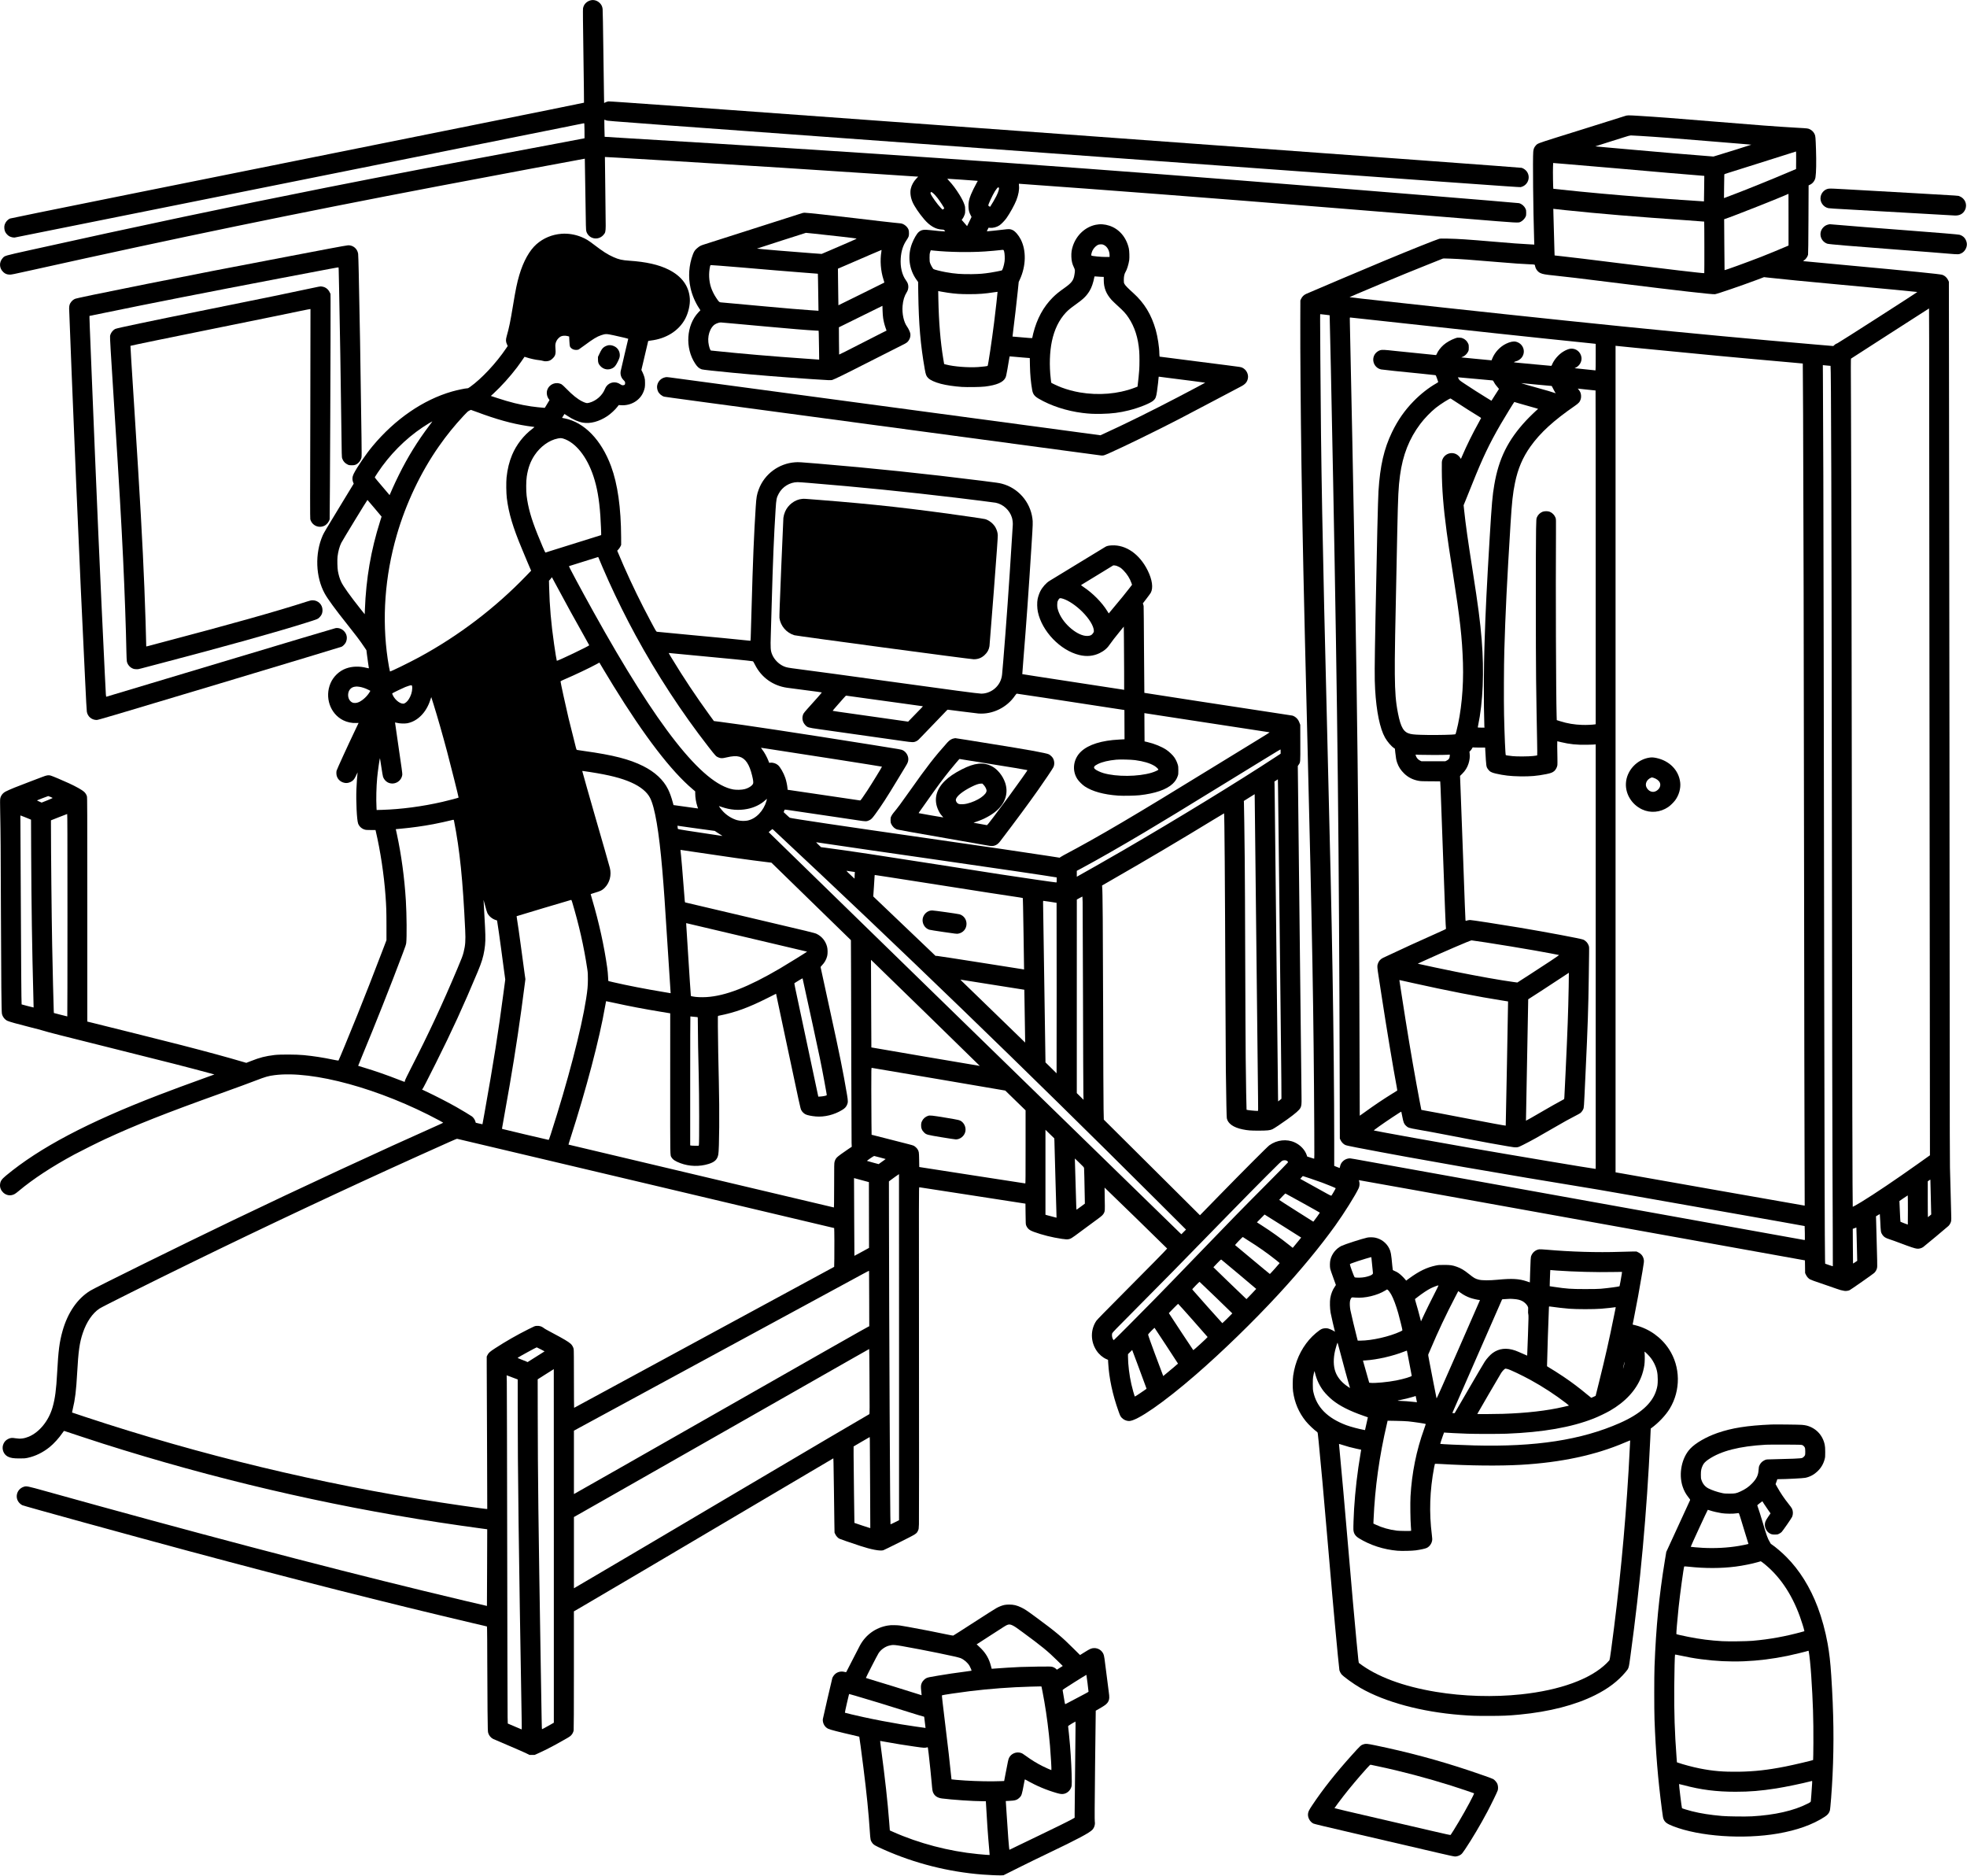 <?xml version="1.0" standalone="no"?>
<!DOCTYPE svg PUBLIC "-//W3C//DTD SVG 20010904//EN"
 "http://www.w3.org/TR/2001/REC-SVG-20010904/DTD/svg10.dtd">
<svg version="1.0" xmlns="http://www.w3.org/2000/svg"
 width="8222pt" height="7839pt" viewBox="0 0 8222 7839"
 preserveAspectRatio="xMidYMid meet">

<g transform="translate(0,7839) scale(0.1,-0.1)"
fill="#000000" stroke="none">
<path d="M24683 78375 c-168 -46 -285 -171 -313 -336 -8 -48 -3 -555 18 -1999
16 -1064 26 -1938 23 -1942 -3 -3 -679 -141 -1501 -307 -16411 -3297 -22450
-4514 -22495 -4535 -100 -46 -184 -144 -220 -255 -28 -85 -18 -217 23 -302 35
-73 112 -153 180 -188 65 -33 160 -54 217 -48 27 3 5390 1079 11916 2391 6527
1312 11873 2386 11882 2386 13 0 15 -41 19 -312 2 -172 3 -315 1 -317 -2 -2
-672 -130 -1490 -283 -4581 -857 -6691 -1260 -9333 -1784 -3904 -774 -7935
-1625 -12390 -2615 -1043 -232 -1019 -225 -1106 -323 -161 -178 -149 -428 28
-591 73 -68 146 -97 253 -102 74 -4 142 10 955 191 6015 1338 11009 2370
16970 3505 1836 350 6121 1153 6125 1149 2 -2 13 -672 24 -1490 20 -1424 22
-1490 41 -1552 96 -309 483 -394 705 -154 89 96 99 134 103 383 1 116 -6 811
-17 1545 -10 734 -18 1337 -16 1339 4 3 744 -40 2885 -169 3074 -187 6076
-377 8805 -561 655 -43 1238 -82 1297 -86 l108 -6 -71 -74 c-124 -131 -206
-281 -240 -438 -33 -156 -6 -361 72 -543 79 -185 275 -476 491 -729 234 -273
474 -413 735 -427 84 -5 87 -6 115 -41 l29 -35 -48 0 c-68 0 -355 26 -568 51
-281 33 -376 18 -491 -77 -78 -63 -203 -277 -280 -476 -198 -512 -128 -1085
184 -1518 l69 -95 6 -452 c20 -1325 93 -2177 273 -3198 42 -233 62 -284 144
-367 86 -86 276 -172 523 -238 229 -60 551 -108 879 -131 235 -15 785 -7 968
15 491 60 765 178 857 368 25 52 40 115 82 353 28 160 59 346 70 414 11 68 21
124 23 126 2 2 66 -3 143 -11 77 -8 266 -25 420 -37 l280 -22 6 -315 c8 -381
37 -695 94 -1019 30 -172 95 -259 266 -360 512 -301 1170 -516 1839 -600 268
-34 475 -44 785 -38 449 9 763 49 1160 148 418 105 895 296 1018 409 91 83
114 142 148 373 30 213 69 546 69 595 0 29 2 31 28 27 15 -3 173 -23 352 -46
556 -69 1563 -199 1567 -203 3 -3 -540 -292 -1147 -609 -1056 -552 -2133
-1084 -2994 -1479 l-240 -110 -1235 167 c-680 91 -2476 332 -3991 536 -1515
203 -4046 543 -5625 755 -1578 211 -3806 511 -4950 665 -1144 154 -2135 287
-2203 296 -104 14 -133 15 -185 4 -177 -37 -305 -167 -338 -345 -13 -72 1
-166 36 -244 45 -99 157 -194 260 -221 51 -13 1308 -183 10315 -1391 2626
-352 5477 -735 6335 -851 858 -116 1585 -213 1616 -216 30 -3 80 0 109 6 108
23 1215 545 2190 1033 777 388 1177 595 2495 1293 523 276 997 526 1054 556
176 92 255 185 283 337 32 173 -65 361 -227 441 -62 31 -83 34 -652 106 -323
41 -920 117 -1326 169 -405 53 -906 117 -1111 143 l-374 47 -6 35 c-3 20 -6
66 -6 102 0 241 -70 696 -150 979 -183 643 -475 1124 -938 1542 -225 202 -336
316 -368 378 -27 51 -29 62 -29 170 0 138 24 255 65 320 62 97 135 329 161
508 15 108 6 391 -16 489 -103 462 -401 812 -807 948 -198 66 -391 79 -578 40
-439 -92 -803 -431 -955 -888 -51 -155 -69 -282 -62 -451 6 -171 36 -295 104
-436 52 -107 54 -127 27 -297 -38 -250 -114 -352 -419 -568 -239 -169 -352
-261 -491 -399 -390 -390 -660 -886 -814 -1498 -22 -88 -40 -169 -40 -180 0
-20 -3 -21 -112 -15 -119 7 -711 58 -715 61 -2 1 13 124 32 272 49 379 137
1137 186 1609 l41 400 50 110 c258 563 271 1208 35 1669 -91 179 -234 343
-340 391 -103 48 -141 49 -404 16 -131 -16 -314 -37 -408 -45 -93 -9 -191 -18
-217 -20 -27 -3 -48 -3 -48 0 0 2 16 36 36 76 l36 71 59 -6 c128 -11 279 28
396 104 75 49 219 197 295 304 143 203 334 547 412 747 88 225 129 449 110
607 -7 60 -6 81 2 81 17 0 1962 -142 2819 -205 4258 -317 7941 -608 15815
-1251 2370 -194 2226 -186 2343 -129 72 36 159 126 195 202 24 52 27 70 27
168 0 103 -2 114 -32 177 -52 111 -153 196 -269 227 -59 16 -7601 631 -11724
956 -8703 686 -16062 1192 -25409 1750 -596 35 -1085 65 -1086 67 -1 2 -6 165
-10 362 -6 300 -5 358 6 353 8 -3 42 -17 76 -31 61 -26 189 -35 19110 -1412
16500 -1201 19055 -1385 19103 -1375 301 62 438 405 260 653 -46 65 -137 131
-214 153 -36 11 -5474 410 -19081 1401 -16256 1184 -19039 1384 -19094 1376
-35 -6 -90 -23 -121 -39 l-57 -28 -6 335 c-4 184 -16 1051 -27 1925 -11 875
-24 1625 -30 1669 -12 99 -45 172 -109 239 -107 113 -258 159 -398 122z
m15527 -7495 c327 -22 610 -43 628 -46 l33 -5 -46 -82 c-80 -142 -201 -389
-239 -485 -86 -214 -111 -344 -103 -524 6 -140 26 -219 88 -339 l39 -75 -93
-193 -93 -192 -113 131 -113 130 30 38 c35 45 72 117 98 192 15 43 19 82 18
185 0 119 -3 138 -32 225 -40 119 -105 247 -210 417 -147 236 -281 414 -432
576 -45 48 -76 87 -68 87 7 0 281 -18 608 -40z m1534 -326 c39 -15 -3 -172
-95 -356 -50 -102 -212 -380 -248 -427 l-18 -24 -37 22 c-20 13 -36 27 -36 33
0 56 172 424 280 600 48 77 115 158 131 158 4 0 14 -3 23 -6z m-2764 -219 c59
-43 140 -130 218 -233 98 -129 272 -397 272 -418 0 -5 -16 -19 -36 -32 l-35
-23 -78 78 c-132 133 -389 492 -421 589 -10 30 -9 38 6 55 9 10 19 19 22 19 2
0 26 -16 52 -35z m7168 -2186 c139 -69 231 -241 232 -431 l0 -68 -147 0 c-220
0 -572 35 -612 59 -19 12 5 124 44 207 54 113 157 214 253 249 20 7 67 14 103
14 54 1 77 -4 127 -30z m-4175 -269 c24 -86 33 -298 18 -413 -23 -168 -86
-371 -120 -381 -48 -15 -328 -68 -471 -90 -293 -45 -443 -57 -777 -63 -430 -7
-717 14 -1093 83 -206 37 -488 109 -512 130 -33 31 -105 155 -134 234 -26 70
-28 85 -29 235 0 141 3 169 24 238 13 42 25 77 26 77 1 0 67 -7 146 -15 611
-63 1457 -77 2109 -35 175 11 583 47 675 60 114 15 117 14 138 -60z m4018
-1057 l146 -6 0 -136 c0 -321 100 -574 327 -826 37 -41 158 -157 268 -257 231
-209 329 -316 439 -482 260 -391 405 -845 449 -1410 13 -167 13 -572 0 -768
-11 -158 -40 -454 -61 -615 l-11 -92 -132 -50 c-677 -257 -1500 -326 -2282
-191 -264 46 -533 119 -764 207 -156 59 -430 187 -430 200 0 4 -9 82 -20 173
-63 540 -45 1113 49 1559 105 494 299 891 583 1196 95 103 206 193 410 338
322 229 455 358 583 571 86 141 152 333 201 585 5 22 8 23 52 17 26 -3 113 -9
193 -13z m-6366 -668 c315 -45 514 -59 885 -59 410 0 657 19 1035 78 83 13
152 22 153 20 6 -4 -83 -786 -144 -1279 -90 -724 -250 -1796 -272 -1817 -12
-11 -222 -37 -404 -49 -408 -27 -1010 20 -1328 104 l-85 22 -37 220 c-118 710
-186 1539 -205 2494 l-6 338 119 -24 c65 -13 196 -34 289 -48z"/>
<path d="M67930 73544 c-214 -70 -951 -302 -1730 -544 -481 -149 -1010 -314
-1175 -367 -767 -243 -753 -238 -835 -330 -65 -74 -91 -142 -101 -257 -24
-293 -3 -2403 37 -3670 l7 -208 -124 6 c-532 29 -761 46 -1639 121 -1036 88
-1407 113 -1851 122 -228 5 -319 3 -355 -6 -118 -30 -1270 -491 -2311 -925
-787 -328 -3137 -1323 -3260 -1381 -93 -43 -164 -113 -206 -203 l-32 -67 -3
-835 c-5 -1228 16 -3841 48 -6010 44 -2981 95 -5333 240 -11170 216 -8669 270
-11695 296 -16594 6 -1223 6 -1269 -11 -1262 -10 4 -78 25 -152 48 l-133 42
-16 50 c-73 223 -261 426 -498 537 -336 157 -753 111 -1066 -116 -84 -61
-1081 -1060 -2099 -2102 l-803 -823 -1606 1598 c-884 878 -1788 1777 -2010
1998 l-403 400 -10 445 c-5 244 -14 2105 -18 4134 -9 3462 -21 5033 -41 5150
-5 28 -5 53 -2 57 4 4 219 128 477 276 1298 743 2897 1689 4174 2471 244 149
445 270 447 268 17 -17 39 -2946 54 -7207 6 -1570 15 -3161 20 -3535 16 -1241
31 -1949 41 -2002 43 -220 276 -385 655 -463 216 -45 334 -54 669 -54 356 0
481 12 579 57 70 32 381 238 625 415 345 249 502 387 550 481 43 84 50 153 45
450 -2 152 -9 704 -14 1226 -11 1029 -112 10029 -131 11630 l-11 980 35 52
c76 112 72 68 70 915 l-2 756 -25 64 c-38 102 -65 148 -120 206 -48 51 -130
102 -187 115 -14 4 -325 52 -690 106 -1300 196 -5490 839 -5495 844 -2 2 -8
810 -14 1797 -5 987 -13 1813 -16 1835 -4 22 -12 55 -20 73 l-13 33 151 197
c84 108 165 220 180 247 110 202 64 542 -127 930 -336 683 -910 1084 -1505
1051 -130 -7 -200 -23 -262 -59 -24 -13 -540 -328 -1148 -699 -608 -371 -1143
-696 -1188 -724 -139 -82 -302 -266 -389 -439 -44 -86 -89 -221 -110 -322 -28
-140 -23 -374 10 -534 170 -812 936 -1611 1730 -1804 306 -75 592 -48 852 79
195 96 326 210 442 386 62 93 199 269 422 543 l146 179 6 -569 c3 -312 7 -907
8 -1321 l1 -754 -27 6 c-48 10 -2619 404 -3697 567 -291 43 -532 81 -534 84
-2 2 19 284 47 627 120 1462 218 2840 341 4790 55 870 57 931 35 1091 -93 698
-601 1275 -1277 1451 -121 31 -182 40 -858 125 -2297 289 -4576 527 -6850 716
-723 60 -791 64 -932 54 -683 -47 -1284 -493 -1521 -1130 -82 -218 -101 -326
-127 -731 -74 -1150 -118 -2217 -175 -4283 -39 -1412 -35 -1315 -57 -1315 -10
0 -166 16 -346 35 -429 45 -956 96 -2077 200 -1061 99 -1416 133 -1465 140
-41 7 -35 -3 -285 465 -394 737 -765 1498 -1110 2280 -105 237 -275 635 -275
643 0 2 23 27 51 56 28 29 65 83 82 119 l32 67 -1 315 c-6 1243 -146 2231
-421 2974 -408 1102 -1119 1836 -1938 1999 l-111 22 49 80 c27 44 51 81 52 83
1 1 60 -37 131 -84 215 -144 449 -246 641 -279 307 -54 681 47 1022 275 137
92 325 265 417 386 l57 74 101 -6 c413 -27 796 206 936 567 53 137 64 200 63
359 0 125 -3 159 -26 245 -15 55 -50 146 -77 201 l-50 101 139 589 c76 324
141 598 143 609 3 17 17 21 112 32 641 76 1168 407 1435 903 134 250 214 595
196 850 -36 525 -335 934 -885 1210 -411 207 -939 326 -1650 374 -297 20 -436
52 -658 151 -241 106 -442 235 -822 526 -233 178 -330 236 -516 313 -264 108
-558 156 -831 135 -395 -30 -754 -179 -1046 -434 -295 -259 -550 -717 -721
-1295 -95 -325 -150 -588 -266 -1293 -107 -648 -161 -911 -257 -1246 -46 -160
-44 -238 7 -349 l33 -73 -67 -99 c-421 -622 -1024 -1267 -1510 -1614 -68 -49
-84 -56 -124 -56 -72 0 -423 -75 -630 -134 -1204 -346 -2380 -1154 -3319
-2283 -282 -339 -651 -881 -789 -1158 -62 -126 -67 -244 -16 -367 l18 -43
-463 -760 c-717 -1178 -779 -1283 -833 -1403 -333 -755 -298 -1737 86 -2433
124 -224 443 -661 924 -1264 353 -442 542 -693 702 -930 l115 -170 22 -182
c12 -100 35 -267 51 -370 16 -103 30 -193 30 -199 0 -8 -30 -4 -92 12 -305 78
-609 69 -866 -25 -282 -103 -523 -333 -644 -612 -253 -589 -20 -1277 527
-1551 163 -82 367 -125 545 -115 55 3 100 4 100 3 0 -1 -60 -128 -134 -282
-319 -666 -770 -1652 -787 -1717 -6 -27 -10 -82 -7 -127 11 -193 152 -346 350
-380 81 -14 156 -2 245 39 96 45 152 108 215 242 30 63 59 125 66 139 11 23
12 22 7 -15 -15 -118 -36 -423 -46 -665 -21 -506 17 -1284 70 -1435 42 -120
144 -216 270 -255 54 -17 92 -20 260 -20 l198 0 12 -52 c192 -818 342 -1813
406 -2688 34 -474 39 -652 40 -1250 l0 -615 -149 -390 c-367 -965 -767 -1987
-1072 -2743 -334 -829 -769 -1880 -784 -1896 -5 -5 -104 11 -232 38 -432 90
-797 146 -1218 188 -299 30 -995 33 -1225 5 -389 -48 -605 -103 -989 -254
l-190 -74 -106 31 c-686 203 -1478 419 -2625 715 -420 109 -3211 808 -3737
936 l-178 43 0 4681 c0 4247 -1 4686 -16 4736 -20 68 -63 136 -117 186 -84 78
-335 219 -637 358 -257 119 -699 305 -765 322 -94 24 -160 13 -342 -57 -87
-34 -320 -122 -518 -197 -544 -204 -850 -329 -1018 -415 -122 -64 -202 -169
-227 -298 -8 -38 -8 -209 -1 -565 18 -921 22 -1408 31 -4245 9 -2771 22 -4063
40 -4170 22 -126 119 -254 232 -305 89 -40 409 -130 911 -256 264 -66 534
-138 600 -159 195 -62 618 -170 2822 -720 2445 -610 3160 -793 4139 -1058
l179 -48 -114 -41 c-1163 -421 -1639 -597 -2209 -816 -2977 -1145 -4986 -2206
-6392 -3374 -183 -153 -231 -226 -245 -368 -25 -262 226 -494 480 -445 99 19
153 50 300 173 600 503 1385 1018 2327 1527 268 144 997 508 1305 650 1247
577 2515 1079 4806 1900 658 236 1223 444 1484 545 385 149 515 187 766 219
1602 209 4420 -565 6891 -1891 87 -47 160 -88 163 -93 2 -4 -44 -29 -103 -55
-2444 -1087 -5887 -2683 -8697 -4033 -2149 -1032 -5701 -2784 -5945 -2932
-541 -328 -949 -921 -1165 -1688 -130 -464 -175 -818 -225 -1742 -38 -712 -87
-1083 -192 -1448 -161 -562 -548 -1039 -995 -1227 -191 -79 -355 -99 -553 -66
-143 24 -204 19 -298 -24 -114 -52 -186 -136 -224 -258 -57 -190 33 -402 206
-487 113 -56 231 -74 481 -74 202 0 231 2 346 26 319 69 629 220 909 444 182
146 400 386 541 595 33 50 66 89 72 86 66 -25 1317 -436 1632 -536 4608 -1463
9265 -2555 14025 -3286 505 -78 1436 -212 1816 -261 l211 -28 -5 -1600 c-2
-881 -5 -1602 -7 -1604 -3 -4 -1593 373 -2620 623 -4438 1078 -9764 2483
-15815 4170 -788 220 -812 225 -929 185 -306 -103 -390 -484 -155 -699 29 -27
72 -57 97 -69 87 -41 4330 -1209 6992 -1926 4340 -1167 8291 -2169 11865
-3009 l565 -133 6 -130 c4 -71 7 -664 8 -1319 1 -654 6 -1584 11 -2066 9 -828
11 -879 29 -939 34 -109 109 -198 206 -247 22 -11 312 -136 645 -277 333 -142
665 -287 739 -324 l135 -67 105 0 106 0 125 54 c188 81 500 236 730 363 535
296 615 343 665 393 58 57 100 135 115 214 7 35 10 894 10 2515 l0 2461 283
164 c900 525 3355 1973 7532 4443 572 339 1488 879 2035 1202 l995 587 7 -188
c4 -103 12 -627 18 -1163 7 -536 15 -1150 18 -1365 l7 -390 32 -67 c35 -75
108 -155 170 -186 38 -20 417 -151 874 -302 456 -151 836 -222 964 -180 22 7
326 156 676 331 712 356 710 354 772 486 31 67 32 72 40 268 5 110 6 3324 2
7143 -6 6687 -5 6942 12 6942 10 -1 1013 -155 2228 -343 l2210 -342 5 -430 c5
-410 6 -432 26 -482 54 -130 137 -201 310 -264 372 -135 769 -234 1179 -295
287 -42 333 -31 552 131 74 55 285 210 467 345 182 135 404 299 494 364 162
118 212 166 250 241 40 81 41 97 31 587 -5 259 -8 473 -6 474 4 4 2611 -2535
2615 -2547 5 -12 -761 -791 -1984 -2019 -610 -613 -946 -957 -974 -999 -252
-375 -249 -864 6 -1248 105 -158 260 -291 416 -357 l65 -28 7 -126 c35 -635
183 -1329 430 -2019 69 -193 79 -213 133 -274 76 -84 198 -139 308 -139 334 0
1456 777 2790 1935 1115 967 2406 2222 3465 3370 912 989 1744 1996 2370 2870
372 520 836 1261 971 1550 41 86 51 200 26 286 -9 29 -15 54 -14 56 4 3 3060
-546 8942 -1607 4995 -901 8648 -1559 9517 -1712 l186 -33 4 -265 3 -265 36
-75 c41 -86 108 -159 178 -194 50 -26 145 -59 626 -223 171 -58 383 -131 473
-164 152 -54 196 -66 329 -89 61 -10 158 2 218 29 51 23 977 671 1028 720 53
50 92 115 113 186 15 53 16 92 11 345 -9 394 -35 1371 -43 1625 l-6 211 77 47
c42 27 80 46 83 42 3 -3 11 -132 18 -288 21 -463 22 -470 92 -576 59 -88 129
-132 300 -186 81 -26 278 -96 437 -157 429 -163 627 -228 711 -235 88 -7 185
20 255 69 58 41 999 826 1056 881 51 49 97 133 112 205 8 39 8 131 1 335 -5
155 -17 588 -25 962 -8 374 -20 797 -25 940 -6 159 -10 2048 -10 4875 0 2538
-5 8368 -11 12955 -6 4587 -14 10781 -17 13765 l-7 5425 -31 66 c-52 108 -139
189 -245 224 -93 31 -1325 155 -3824 385 -1757 162 -1969 182 -1984 186 -8 3
4 17 33 36 72 47 142 148 164 233 7 26 13 557 17 1469 l6 1429 60 28 c119 56
207 176 228 310 30 190 38 644 21 1161 -18 518 -22 566 -58 642 -41 88 -109
158 -193 200 -82 41 -79 41 -529 66 -868 50 -1703 112 -3480 260 -1688 140
-2344 190 -3165 240 -425 26 -461 25 -555 -6z m617 -834 c742 -45 1418 -97
3133 -240 591 -49 1177 -97 1302 -107 125 -9 226 -18 225 -20 -9 -8 -1146
-364 -1479 -463 l-107 -32 -338 27 c-729 56 -1646 134 -3008 255 -368 33 -877
78 -1129 100 -253 22 -461 42 -463 43 -1 2 212 70 475 152 262 82 585 184 717
226 169 55 255 78 292 79 28 0 199 -9 380 -20z m6531 -1017 l-3 -367 -190 -81
c-899 -384 -2089 -863 -2747 -1106 l-76 -28 5 482 c2 265 6 491 8 503 4 16 30
28 147 63 255 77 638 198 1448 456 857 274 1390 443 1403 444 4 1 6 -164 5
-366z m-9693 -153 c526 -42 1316 -109 2185 -186 1950 -172 2784 -244 3365
-289 110 -8 223 -18 252 -21 l52 -5 -6 -532 c-3 -293 -7 -533 -8 -534 -3 -5
-1682 114 -2445 172 -1289 100 -2515 211 -3523 320 -177 19 -325 35 -328 35
-11 0 -22 738 -14 914 l7 165 42 -5 c22 -2 212 -18 421 -34z m9375 -2331 l0
-1080 -57 -26 c-203 -89 -855 -358 -1088 -448 -675 -260 -1518 -566 -1529
-554 -2 2 -6 482 -10 1066 l-7 1061 38 12 c318 103 2313 892 2651 1049 1 0 2
-485 2 -1080z m-9310 396 c1388 -146 2944 -276 5088 -424 380 -26 694 -50 697
-53 7 -7 10 -2146 3 -2154 -14 -14 -1609 173 -3523 412 -1360 170 -1923 238
-2391 290 l-342 38 -6 171 c-6 150 -20 664 -42 1514 l-6 264 48 -6 c27 -4 240
-27 474 -52z m-4810 -2025 c437 -17 741 -39 1990 -144 612 -52 1050 -83 1295
-91 244 -9 228 -4 241 -73 25 -126 108 -239 217 -292 97 -47 206 -67 582 -105
505 -52 997 -111 2755 -330 2461 -306 3849 -464 3966 -451 90 10 1118 363
1760 603 l290 110 160 -18 c531 -61 1616 -166 3109 -304 1768 -163 3112 -290
3139 -298 16 -5 -3288 -2125 -3339 -2142 -60 -21 -89 -38 -137 -83 l-36 -34
-779 66 c-5207 447 -10014 933 -18920 1913 -288 32 -523 60 -523 63 1 5 430
187 1360 578 769 322 1232 512 1850 758 338 135 635 254 660 264 55 23 38 22
360 10z m20000 -6527 c0 -2447 5 -7263 10 -10703 5 -3440 12 -9403 15 -13250
l6 -6995 -78 -54 c-43 -30 -242 -172 -443 -315 -911 -648 -1796 -1244 -2335
-1573 -190 -116 -366 -215 -371 -210 -11 11 -24 5418 -34 14127 -10 9880 -24
16351 -40 19455 -8 1495 -8 1861 2 1867 7 4 742 477 1633 1052 891 574 1623
1045 1628 1045 4 1 7 -2000 7 -4446z m-25255 4186 c105 -12 192 -23 194 -25 6
-5 86 -3835 146 -6944 183 -9519 250 -15586 273 -24815 l7 -2650 32 -68 c39
-83 118 -164 193 -199 40 -19 173 -49 500 -112 2557 -492 5887 -1072 10050
-1751 295 -48 1827 -317 7643 -1344 554 -98 1009 -180 1011 -182 2 -2 6 -135
8 -296 4 -291 4 -292 -16 -288 -12 3 -563 102 -1226 220 -1591 285 -3815 685
-8225 1481 -4894 883 -8013 1444 -9339 1680 -189 34 -216 36 -272 27 -88 -15
-165 -53 -227 -112 -66 -62 -104 -130 -122 -217 -7 -36 -15 -67 -17 -69 -2 -1
-54 18 -115 43 l-113 46 0 1080 c0 1806 -27 4492 -70 7016 -46 2660 -89 4614
-220 9865 -207 8302 -262 11318 -290 15755 -12 1883 -12 1880 -2 1880 4 0 93
-9 197 -21z m1887 -209 c3619 -399 7175 -780 9003 -965 193 -19 367 -38 388
-41 l37 -6 0 -554 c0 -305 -3 -554 -8 -554 -8 0 -742 76 -821 86 l-54 6 59 29
c159 80 256 265 227 434 -38 219 -224 368 -442 353 -84 -6 -209 -55 -326 -129
-195 -122 -380 -339 -461 -541 -14 -37 -24 -48 -41 -48 -12 0 -302 27 -645 59
-342 33 -687 65 -765 72 -79 7 -143 16 -143 20 0 8 93 49 113 49 34 0 138 64
186 115 226 239 107 619 -218 695 -99 23 -246 -7 -406 -85 -254 -123 -469
-353 -577 -616 l-32 -79 -45 5 c-26 3 -309 30 -630 60 -321 30 -585 56 -587
58 -3 2 23 14 56 26 84 31 179 120 223 210 30 62 32 72 32 176 0 103 -2 114
-32 177 -41 88 -113 160 -201 201 -56 26 -82 32 -157 35 -81 3 -99 1 -180 -28
-177 -63 -364 -170 -486 -277 -121 -107 -232 -252 -280 -368 -12 -30 -28 -55
-34 -55 -26 0 -1430 143 -1725 175 -423 47 -529 53 -602 31 -79 -23 -171 -87
-218 -154 -176 -245 -42 -590 253 -652 62 -13 865 -98 1652 -174 314 -31 585
-59 603 -64 33 -7 35 -10 78 -137 25 -71 47 -137 50 -145 3 -10 -19 -28 -73
-59 -323 -182 -665 -451 -958 -752 -372 -382 -654 -786 -896 -1284 -338 -697
-503 -1414 -569 -2470 -22 -361 -67 -2250 -125 -5295 -40 -2129 -42 -2521 -15
-2995 53 -919 200 -1635 414 -2013 92 -164 264 -364 372 -435 l40 -27 18 -173
c23 -217 39 -306 77 -415 61 -174 150 -311 291 -448 169 -165 371 -267 615
-309 80 -14 170 -18 495 -19 l397 -1 5 -60 c3 -33 8 -127 11 -210 3 -82 14
-384 25 -670 11 -286 42 -1148 70 -1915 87 -2424 120 -3265 131 -3309 3 -9
-115 -65 -376 -180 -554 -243 -1627 -735 -2250 -1031 -116 -55 -189 -140 -226
-262 -27 -89 -25 -126 45 -573 31 -203 84 -545 117 -760 213 -1391 480 -2996
634 -3815 20 -106 22 -137 13 -143 -7 -4 -107 -66 -221 -137 -375 -233 -723
-467 -1124 -757 -117 -84 -214 -153 -216 -153 -2 0 -7 1412 -10 3138 -17 8127
-101 15147 -302 25167 -48 2381 -94 4601 -101 4828 -6 224 -6 227 14 227 11 0
386 -40 834 -90z m-31619 -654 c327 -71 607 -138 607 -147 0 -3 -68 -292 -151
-640 -83 -349 -157 -667 -164 -708 -25 -138 17 -274 114 -371 63 -63 71 -78
71 -134 0 -64 -24 -86 -92 -86 -45 0 -60 6 -111 41 -189 133 -442 95 -579 -86
-21 -27 -51 -83 -67 -123 -108 -264 -365 -488 -647 -563 -71 -19 -87 -20 -138
-9 -32 6 -106 36 -165 66 -195 99 -398 262 -654 524 -97 100 -179 176 -205
189 -236 121 -514 8 -598 -241 -38 -116 -14 -265 60 -368 l36 -49 -98 -163
-99 -163 -54 3 c-105 6 -356 34 -524 58 -448 66 -883 173 -1419 351 l-259 85
104 95 c322 295 706 721 993 1101 75 100 277 385 311 440 1 1 28 -7 61 -18
158 -55 406 -110 569 -125 39 -4 101 -16 138 -27 53 -16 86 -19 145 -16 118 8
183 37 268 122 115 115 133 191 109 461 -9 106 2 173 45 264 35 74 116 158
184 191 68 32 180 39 275 15 39 -9 71 -18 71 -19 0 0 5 -87 10 -193 6 -124 15
-204 24 -225 19 -45 71 -93 131 -119 66 -30 184 -32 235 -5 19 10 130 89 245
175 366 271 513 360 692 421 187 62 217 62 526 -4z m42692 -521 c2412 -240
4512 -437 6545 -615 255 -22 465 -42 466 -43 1 -1 7 -943 13 -2092 15 -2986
30 -9850 42 -19985 5 -4837 14 -9767 19 -10955 5 -1187 8 -2161 6 -2163 -2 -1
-1634 285 -3627 637 -1993 352 -3771 666 -3951 698 l-328 57 0 17272 0 17273
33 -5 c17 -2 370 -38 782 -79z m8050 -745 c61 -6 115 -10 121 -10 24 0 41
-5920 54 -17750 9 -9027 22 -15286 39 -18470 4 -773 5 -1407 3 -1410 -2 -3
-75 20 -162 50 l-158 54 -6 151 c-11 281 -26 5306 -36 11900 -5 3619 -15 9645
-20 13390 -9 5936 -21 10222 -33 11683 l-3 432 45 -5 c25 -3 96 -10 156 -15z
m-14711 -555 c383 -36 703 -65 711 -65 8 0 28 -26 44 -57 39 -77 104 -168 169
-238 37 -39 50 -60 44 -68 -6 -7 -77 -119 -160 -249 l-150 -237 -210 128
c-284 174 -619 388 -897 573 -228 152 -230 154 -263 216 l-33 62 24 0 c14 0
338 -29 721 -65z m2563 -240 c319 -30 590 -55 601 -55 14 0 26 -17 47 -65 15
-35 51 -105 80 -154 l53 -90 -51 19 c-103 38 -349 110 -697 205 -353 96 -680
192 -689 201 -3 3 13 2 34 -1 22 -3 302 -30 622 -60z m2109 -210 c182 -19 334
-35 338 -35 3 0 6 -3138 6 -6974 l0 -6974 -32 -6 c-99 -17 -352 -28 -523 -23
-342 11 -623 58 -941 158 l-132 42 -6 206 c-25 838 -42 5295 -27 7596 3 598 3
600 -18 657 -43 112 -133 205 -241 249 -77 32 -221 32 -300 1 -112 -45 -197
-130 -242 -242 -20 -52 -22 -78 -31 -480 -14 -654 -13 -5216 1 -6280 14 -1060
27 -1827 43 -2613 7 -319 8 -562 3 -567 -5 -5 -81 -16 -169 -26 -191 -22 -687
-25 -855 -6 -194 22 -277 34 -288 41 -19 11 -54 833 -73 1686 -13 577 -7 2095
11 2685 45 1550 108 2846 260 5300 56 908 96 1273 186 1710 121 590 320 1059
644 1515 412 580 968 1088 1865 1707 159 110 207 166 240 282 24 81 17 202
-16 276 -13 30 -43 79 -66 108 l-43 52 37 -5 c21 -3 187 -21 369 -40z m-5431
-557 c262 -173 613 -395 873 -553 61 -37 112 -71 112 -75 0 -4 -40 -79 -88
-166 -268 -481 -509 -968 -712 -1441 l-44 -102 -27 42 c-14 23 -49 64 -78 90
-218 204 -575 112 -673 -173 -22 -63 -23 -75 -21 -425 4 -778 64 -1543 204
-2590 51 -384 121 -846 258 -1720 298 -1899 388 -2694 422 -3751 32 -1022 -69
-2072 -279 -2873 -25 -96 -29 -105 -54 -112 -65 -17 -709 -32 -1128 -26 -453
7 -604 16 -730 43 -283 60 -407 264 -524 859 -95 480 -126 866 -133 1635 -7
726 10 1679 102 5955 34 1571 48 1849 115 2355 114 853 385 1540 849 2154 172
229 432 498 646 670 187 150 589 404 620 392 5 -2 136 -87 290 -188z m2588
-22 c116 -35 342 -99 500 -142 243 -66 286 -80 272 -91 -57 -41 -378 -351
-499 -483 -757 -815 -1140 -1591 -1325 -2683 -79 -459 -105 -767 -191 -2182
-121 -2014 -177 -3153 -210 -4240 -5 -187 -12 -410 -15 -495 -17 -495 -25
-1711 -16 -2385 6 -401 14 -756 17 -787 l6 -58 -141 0 c-81 0 -141 4 -141 9 0
5 7 41 15 79 204 971 257 2245 150 3577 -63 771 -149 1430 -375 2872 -215
1374 -293 1930 -360 2558 l-21 200 86 210 c48 116 170 419 272 675 436 1093
716 1680 1190 2499 158 272 561 930 571 931 1 0 98 -29 215 -64z m-43609 -345
c842 -316 1489 -496 2136 -595 91 -14 195 -28 233 -32 37 -4 67 -10 67 -14 0
-4 -39 -36 -87 -72 -363 -271 -669 -665 -847 -1089 -120 -287 -195 -591 -232
-942 -20 -194 -15 -664 11 -867 78 -632 254 -1220 640 -2140 59 -140 158 -379
221 -530 64 -151 124 -294 136 -318 l20 -42 -198 -206 c-1299 -1350 -2828
-2513 -4479 -3409 -431 -234 -1210 -614 -1225 -598 -8 8 -68 335 -94 518 -248
1690 -119 3460 378 5180 381 1320 1001 2627 1764 3715 324 463 639 852 1036
1279 136 146 171 178 226 207 36 18 69 33 74 34 4 0 103 -36 220 -79z m-1963
-583 c-492 -652 -900 -1313 -1271 -2063 -87 -176 -202 -419 -255 -540 -52
-121 -104 -237 -113 -259 l-18 -38 -210 248 c-116 137 -257 303 -312 368 -89
105 -100 121 -90 140 6 12 57 91 113 176 491 744 1152 1413 1880 1900 139 94
393 249 407 250 4 0 -55 -82 -131 -182z m5602 -538 c514 -159 989 -750 1262
-1573 152 -456 241 -961 289 -1642 17 -233 42 -813 35 -819 -4 -3 -2317 -727
-2333 -730 -10 -1 -191 420 -330 769 -265 661 -392 1114 -453 1605 -26 219
-24 616 6 809 55 359 157 635 330 892 242 360 606 622 967 693 98 20 153 19
227 -4z m10293 -1855 c2047 -167 4092 -373 6119 -616 710 -85 1600 -197 1665
-210 314 -63 586 -313 679 -624 26 -87 42 -226 35 -308 -3 -34 -23 -354 -45
-712 -109 -1773 -230 -3482 -354 -4980 -52 -634 -50 -616 -82 -725 -105 -366
-456 -630 -839 -630 -117 0 -1288 156 -3989 530 -1865 258 -2635 363 -3646
495 -456 59 -503 68 -619 118 -207 89 -394 279 -482 487 -70 169 -77 261 -58
845 6 171 21 715 35 1210 53 1899 94 2898 166 4030 26 412 38 473 131 645 153
287 462 475 784 479 39 1 264 -15 500 -34z m-18177 -1060 l291 -346 -61 -192
c-385 -1216 -588 -2394 -637 -3706 l-7 -183 -190 238 c-409 514 -710 936 -790
1108 -66 141 -106 273 -141 461 -22 118 -30 470 -15 602 26 217 83 428 157
575 58 116 1085 1799 1094 1793 5 -3 139 -160 299 -350z m9357 -2057 c14 -47
307 -724 427 -988 342 -756 735 -1546 1115 -2245 889 -1637 1942 -3249 3057
-4680 306 -392 315 -402 425 -445 95 -37 156 -37 325 4 250 59 408 68 545 30
249 -71 415 -318 528 -789 45 -184 57 -283 42 -330 -29 -89 -183 -191 -355
-236 -117 -31 -341 -37 -472 -14 -1298 230 -3184 2626 -5853 7435 -537 968
-1033 1893 -1017 1899 39 15 1204 380 1214 380 6 1 15 -9 19 -21z m21743 -384
c84 -41 109 -60 202 -153 149 -150 269 -341 334 -530 l24 -71 -146 -188 c-81
-103 -196 -248 -256 -322 -229 -280 -570 -690 -572 -688 -1 2 -29 46 -61 98
-221 360 -603 747 -993 1007 -91 61 -110 78 -97 85 9 5 315 192 679 414 l662
405 64 -4 c50 -4 84 -15 160 -53z m-23484 -819 c388 -725 762 -1407 1142
-2078 117 -208 213 -381 213 -385 0 -30 -1336 -669 -1356 -649 -8 7 -65 361
-113 693 -124 864 -189 1604 -207 2371 l-7 283 46 49 c26 28 52 62 59 76 6 14
15 22 19 18 3 -5 96 -174 204 -378z m21162 -520 c231 -73 546 -286 804 -544
291 -291 477 -598 482 -795 1 -49 -3 -59 -42 -111 -56 -74 -106 -97 -222 -103
-392 -20 -997 475 -1199 981 -55 137 -73 227 -68 341 3 86 8 109 32 156 55
110 78 118 213 75z m-15427 -2366 c1310 -121 2354 -225 2451 -245 22 -4 37
-27 98 -147 265 -529 751 -877 1341 -961 58 -8 407 -54 775 -102 369 -47 673
-89 677 -93 6 -6 -290 -343 -609 -693 -73 -80 -144 -168 -158 -195 -79 -159
-50 -345 76 -478 93 -99 115 -105 574 -170 423 -59 2905 -411 3505 -496 416
-60 454 -60 565 -5 64 32 89 54 242 218 94 101 329 345 524 544 195 199 392
405 439 457 49 56 93 97 104 97 10 0 277 -34 595 -76 317 -41 627 -79 689 -84
588 -45 1191 249 1528 746 32 46 65 84 73 84 29 0 1630 -243 4028 -612 l473
-72 2 -611 c2 -335 3 -611 3 -612 0 -1 -100 -6 -222 -12 -729 -36 -1279 -207
-1590 -496 -329 -304 -397 -789 -161 -1152 63 -98 208 -242 313 -311 315 -209
792 -341 1390 -383 212 -15 694 -6 895 15 651 71 1129 236 1384 476 108 102
173 202 218 336 20 61 23 87 22 229 0 144 -3 169 -27 248 -30 99 -80 203 -140
292 -60 90 -220 243 -333 318 -201 133 -500 256 -791 323 l-121 28 -4 591 c-2
324 -3 590 -3 591 0 1 765 -117 1700 -261 935 -144 2110 -324 2610 -399 501
-76 916 -140 924 -142 8 -2 -170 -116 -395 -252 -511 -310 -858 -523 -1924
-1179 -3390 -2086 -4787 -2909 -6283 -3702 -64 -34 -130 -73 -145 -85 l-27
-23 -475 74 c-1107 170 -2412 361 -4935 723 -3637 521 -5827 847 -5871 873
-12 6 -74 62 -139 123 l-118 111 18 49 c10 27 21 52 24 56 3 3 60 -2 126 -12
114 -18 519 -77 1995 -294 355 -52 778 -115 940 -140 328 -51 359 -51 467 -2
89 41 126 79 255 254 264 360 493 714 911 1407 143 237 298 492 344 568 94
152 118 205 128 288 20 161 -80 341 -229 414 -66 32 -44 28 -1272 224 -3027
483 -5438 847 -6361 963 l-262 33 -190 260 c-560 772 -1088 1564 -1563 2350
-159 263 -148 238 -96 231 24 -4 482 -47 1018 -97z m-3375 -1264 c1303 -2116
2417 -3570 3323 -4333 l102 -87 0 -83 c0 -173 35 -383 90 -547 l29 -86 -27 5
c-24 5 -825 116 -948 132 l-51 6 -33 122 c-56 207 -128 406 -196 541 -195 393
-549 722 -1041 968 -572 287 -1254 461 -2448 627 -159 22 -301 43 -314 47 -21
7 -28 21 -47 93 -90 349 -254 1003 -309 1235 -120 508 -335 1492 -335 1539 0
7 76 45 173 86 405 172 1059 482 1342 638 l109 60 201 -337 c111 -185 282
-466 380 -626z m-8411 -16 c23 -117 -8 -298 -78 -444 -68 -143 -143 -232 -235
-280 -130 -67 -395 120 -497 351 -25 56 -25 59 -7 72 34 25 438 220 533 258
118 46 205 72 246 73 27 1 32 -3 38 -30z m-2219 -30 c111 -13 268 -64 386
-125 l90 -46 -27 -47 c-101 -173 -284 -345 -450 -423 -93 -44 -210 -51 -278
-18 -114 55 -183 188 -174 339 10 172 117 297 275 320 82 12 79 12 178 0z
m21205 -489 c437 -60 1144 -157 1570 -216 426 -58 781 -108 789 -110 15 -5 8
-12 -407 -436 l-202 -208 -1343 191 c-738 105 -1447 205 -1575 223 -127 18
-234 35 -237 38 -3 3 72 93 167 200 95 107 220 249 278 316 98 113 107 121
135 116 17 -2 388 -54 825 -114z m-18085 -254 c176 -566 370 -1244 565 -1976
149 -558 486 -1907 479 -1914 -13 -13 -407 -117 -680 -180 -835 -192 -1723
-309 -2520 -333 l-226 -6 -6 123 c-18 327 -6 850 29 1225 22 246 102 806 116
821 2 1 28 -162 57 -364 30 -202 62 -391 72 -419 32 -95 112 -189 198 -233
261 -133 577 38 607 328 5 44 -29 292 -151 1115 -86 582 -155 1060 -153 1063
3 2 40 -5 84 -17 109 -29 320 -37 429 -16 427 82 790 446 957 961 23 74 44
133 45 132 1 0 45 -140 98 -310z m47116 -1571 c378 -90 661 -119 1089 -111
168 3 320 8 338 12 l32 6 0 -8871 0 -8871 -20 0 c-69 0 -3529 580 -5315 891
-1348 234 -3869 690 -3939 712 -18 6 386 293 768 546 261 173 376 245 380 240
2 -2 21 -97 43 -211 46 -239 69 -296 149 -375 86 -84 123 -96 481 -159 393
-68 772 -139 1318 -244 231 -45 618 -119 860 -166 593 -115 1187 -223 1589
-290 417 -69 392 -71 649 57 338 170 648 341 1288 715 397 231 674 385 884
491 94 47 192 102 219 121 57 42 120 134 141 207 10 34 21 193 35 500 11 248
34 729 50 1070 85 1788 113 2629 130 3885 5 426 12 887 14 1024 4 225 3 255
-15 311 -34 109 -122 207 -231 255 -95 41 -1523 310 -2657 500 -851 142 -2005
320 -2078 320 -35 0 -122 -18 -165 -35 -13 -5 -18 1 -22 37 -6 46 -31 712
-101 2673 -56 1552 -69 1906 -101 2708 l-25 638 88 87 c129 127 213 261 266
427 47 147 64 290 48 419 l-9 80 43 43 c23 24 53 66 66 93 21 44 26 49 49 43
14 -4 131 -7 261 -7 l237 -1 6 -110 c40 -696 38 -685 111 -791 70 -101 144
-143 323 -184 349 -80 611 -110 1012 -117 438 -8 715 16 1100 93 195 39 268
67 342 133 58 51 116 163 126 242 4 30 4 178 1 329 -8 322 -11 670 -5 670 2 0
68 -16 147 -35z m-33046 -295 c1056 -158 4661 -723 4671 -732 7 -8 -450 -753
-622 -1013 -197 -299 -273 -403 -292 -399 -20 4 -211 33 -1617 239 -577 85
-1132 166 -1231 181 l-182 27 -6 76 c-10 116 -51 306 -91 422 -73 211 -206
443 -303 530 -83 74 -213 115 -321 102 l-48 -5 -28 73 c-62 164 -172 365 -267
486 -26 35 -48 65 -48 68 0 3 10 3 23 0 12 -2 175 -27 362 -55z m21335 -100
l0 -90 -207 -136 c-1563 -1027 -4089 -2573 -6348 -3886 -591 -343 -1803 -1034
-1942 -1107 l-23 -12 0 123 0 123 213 114 c668 359 1611 898 2622 1499 823
490 1550 932 3390 2064 622 382 1326 814 1565 960 239 146 498 303 575 351 77
47 143 86 148 86 4 1 7 -40 7 -89z m6405 -143 c248 0 499 3 559 8 l108 7 -4
-66 c-5 -89 -40 -140 -123 -181 l-60 -30 -500 0 -500 0 -55 26 c-90 43 -162
129 -184 223 l-7 28 158 -8 c87 -4 361 -7 608 -7z m-12485 -216 c353 -48 616
-126 804 -239 76 -46 166 -131 166 -157 0 -20 -152 -90 -281 -129 -563 -170
-1472 -177 -2019 -16 -132 39 -294 116 -348 165 -81 72 -45 134 123 215 184
89 440 149 765 180 160 15 624 4 790 -19z m-22793 -496 c809 -125 1318 -254
1732 -439 383 -171 653 -391 781 -638 204 -391 377 -1408 515 -3028 65 -761
106 -1358 210 -3015 64 -1023 101 -1587 132 -2033 l6 -93 -24 5 c-13 3 -148
26 -299 51 -713 118 -1492 269 -2060 401 -107 25 -202 47 -211 50 -13 4 -17
31 -22 178 -4 106 -18 258 -37 392 -127 902 -344 1884 -626 2837 -35 119 -64
221 -64 225 0 5 73 30 163 57 259 77 317 105 422 210 211 212 294 534 215 838
-32 126 -326 1152 -645 2252 -178 615 -481 1685 -501 1768 -4 18 -2 27 6 27 6
0 145 -20 307 -45z m28813 -4760 c22 -1974 54 -4782 70 -6238 17 -1457 28
-2653 24 -2658 -3 -5 -35 -32 -72 -60 l-67 -51 -3 144 c-4 244 -131 11767
-137 12423 -3 341 -7 661 -10 710 l-5 90 73 47 72 48 8 -433 c4 -237 25 -2047
47 -4022z m-955 -2430 c35 -3206 68 -6088 71 -6402 7 -559 7 -573 -12 -573
-127 1 -460 36 -468 49 -6 10 -25 1137 -36 2141 -6 503 -14 2355 -20 4115 -5
1760 -14 3648 -20 4195 -11 1092 -28 2275 -34 2385 l-4 70 226 142 227 141 3
-216 c1 -120 31 -2840 67 -6047z m-50404 6149 c46 -20 87 -39 92 -43 4 -4 -98
-49 -227 -101 l-235 -93 -100 44 c-55 24 -98 45 -95 48 6 6 455 178 470 180 6
0 48 -15 95 -35z m29924 -180 c-56 -191 -167 -384 -305 -527 -143 -150 -311
-246 -490 -283 -121 -24 -312 -15 -435 20 -203 60 -407 184 -565 345 -75 76
-201 241 -185 241 3 0 51 -16 107 -35 364 -127 712 -154 1072 -85 292 57 559
186 751 363 39 36 71 62 73 58 1 -4 -9 -47 -23 -97z m-29215 -4764 c0 -2326
-3 -4230 -7 -4230 -5 0 -132 32 -285 71 l-276 72 -6 111 c-9 164 -47 1767 -66
2756 -23 1233 -49 3771 -50 4990 l0 195 333 132 c182 73 338 132 345 133 9 0
12 -852 12 -4230z m-1787 4101 c95 -38 193 -78 218 -89 l46 -20 6 -1453 c10
-2130 37 -3900 91 -5919 7 -261 12 -476 11 -477 -2 -4 -495 124 -501 129 -10
11 -25 1929 -35 4548 -6 1543 -13 2928 -16 3078 -3 149 -2 272 1 272 4 0 84
-31 179 -69z m17946 -163 c240 -1213 368 -2468 466 -4561 21 -441 7 -632 -65
-918 -40 -159 -73 -245 -258 -684 -632 -1499 -1199 -2716 -1935 -4152 -154
-300 -252 -502 -259 -535 -6 -29 -13 -54 -14 -56 -1 -2 -98 35 -215 81 -483
191 -1041 386 -1499 522 -124 37 -227 69 -229 71 -2 2 71 182 162 401 566
1362 1174 2896 1708 4311 103 272 132 359 139 420 28 239 20 1191 -15 1772
-58 951 -187 1907 -378 2791 l-43 195 241 23 c434 40 901 105 1330 186 202 38
633 132 750 164 104 28 102 29 114 -31z m9971 -288 c316 -43 654 -90 752 -103
l176 -24 92 -62 c51 -35 126 -83 168 -108 54 -31 68 -43 47 -39 -16 3 -185 29
-375 56 -923 136 -1465 221 -1472 233 -4 6 -8 19 -8 28 0 9 -3 38 -7 64 l-6
47 29 -6 c16 -3 288 -42 604 -86z m3404 -107 c5239 -4892 10424 -9903 15981
-15445 l1240 -1237 -97 -97 -96 -97 -50 44 c-27 24 -3908 3805 -8625 8402
l-8576 8358 72 64 c40 35 76 64 81 64 5 1 36 -25 70 -56z m2406 -588 c930
-138 1982 -291 4105 -595 2652 -380 4971 -722 5273 -776 l32 -6 0 -104 c0
-101 -1 -104 -22 -104 -54 0 -1363 190 -2313 335 -638 97 -1103 170 -2625 410
-2307 363 -3736 578 -4679 702 l-214 28 -106 102 c-58 56 -101 102 -96 103 6
0 296 -43 645 -95z m-5843 -295 c1316 -199 2501 -366 3138 -441 l190 -23 216
-210 c118 -116 866 -845 1661 -1619 l1446 -1409 6 -1311 c3 -722 8 -2588 11
-4147 3 -1559 8 -2912 11 -3006 l7 -172 -139 -92 c-226 -151 -439 -307 -482
-354 -48 -52 -74 -100 -97 -181 -16 -55 -18 -138 -18 -986 -1 -640 -4 -926
-12 -923 -5 2 -2502 593 -5549 1313 -3046 720 -5540 1312 -5543 1314 -2 3 34
124 81 268 653 2022 1219 4169 1445 5488 23 129 42 236 45 238 2 2 156 -30
342 -71 600 -133 1266 -260 1939 -370 187 -31 354 -58 370 -61 l30 -5 -1
-2932 c-1 -3180 -4 -2988 52 -3084 59 -100 160 -167 374 -247 374 -140 800
-151 1183 -31 254 80 359 182 401 390 42 203 54 1839 23 3059 -20 765 -35
1685 -40 2298 -3 435 -3 438 17 442 715 142 1247 335 2073 751 l342 172 11
-52 c6 -28 171 -805 366 -1726 635 -2995 638 -3009 676 -3084 38 -74 107 -143
183 -180 74 -36 249 -72 423 -87 366 -32 779 70 1109 275 106 65 153 115 196
205 47 99 47 169 2 431 -165 973 -310 1689 -686 3405 -198 901 -404 1850 -414
1905 -6 33 -2 39 52 95 111 113 183 242 220 391 24 101 22 285 -6 389 -64 240
-217 428 -438 536 -77 38 -279 87 -2780 675 -1484 349 -2705 637 -2713 639
-13 4 -20 68 -43 393 -43 602 -135 1681 -152 1775 -2 15 0 27 4 27 5 0 216
-31 468 -70z m6652 -831 l164 -23 -7 -95 c-3 -53 -6 -116 -6 -140 l0 -43 -67
61 c-149 134 -287 272 -268 267 11 -2 94 -15 184 -27z m1569 -235 c306 -47
1057 -164 1667 -260 2113 -333 3323 -520 3813 -591 67 -9 127 -20 133 -24 7
-4 18 -518 33 -1495 13 -819 23 -1490 22 -1491 -1 -1 -809 126 -1796 283 -987
156 -1819 284 -1850 284 l-55 0 -200 192 c-461 442 -1529 1461 -1910 1822
-225 214 -429 407 -451 430 l-42 41 29 420 c15 231 28 432 28 448 1 15 6 27
12 27 5 0 261 -38 567 -86z m8116 -1041 c2 -126 9 -1915 15 -3978 5 -2062 12
-3871 16 -4020 l7 -270 -141 140 -141 140 0 4045 1 4045 112 62 c61 34 115 62
119 63 3 0 9 -102 12 -227z m-24973 -163 c33 -129 74 -264 91 -299 61 -128
202 -247 348 -292 l55 -17 13 -73 c30 -177 106 -709 162 -1134 33 -253 85
-641 115 -861 l55 -402 -71 -533 c-216 -1647 -418 -2928 -790 -5009 -50 -277
-91 -506 -92 -507 -2 -1 -65 12 -141 30 l-139 33 -18 60 c-23 75 -80 158 -141
204 -53 40 -429 266 -653 393 -359 203 -898 480 -1278 657 l-157 74 20 21 c25
27 191 349 557 1080 678 1355 1150 2383 1753 3825 161 384 233 618 278 905 46
288 51 465 27 955 -23 463 -54 1049 -60 1100 -6 64 -3 52 66 -210z m3633 168
c288 -960 492 -1860 633 -2798 25 -167 28 -210 27 -440 -1 -276 -15 -437 -75
-820 -199 -1276 -766 -3448 -1476 -5650 -55 -171 -81 -240 -92 -240 -21 0
-1935 452 -1943 459 -4 3 -2 29 3 56 27 143 239 1345 314 1775 245 1421 439
2721 635 4256 l22 172 -31 213 c-17 118 -74 538 -126 934 -85 638 -177 1286
-204 1430 -5 27 -8 52 -6 54 7 6 2259 679 2277 680 13 1 23 -19 42 -81z
m19978 3 c147 -20 270 -40 273 -43 3 -2 4 -1607 3 -3565 l-3 -3561 -232 229
-232 228 -50 3318 c-28 1825 -51 3344 -51 3376 0 39 4 57 13 57 6 -1 132 -18
279 -39z m-12668 -1491 c1380 -325 2511 -591 2512 -593 6 -6 -833 -526 -1138
-705 -1327 -778 -2269 -1145 -3070 -1194 -207 -13 -449 -2 -577 27 l-70 16 -6
52 c-9 89 -52 740 -120 1822 -35 572 -67 1071 -70 1108 -6 63 -5 68 12 63 10
-3 1147 -271 2527 -596z m30865 -205 c639 -98 1529 -245 2066 -340 428 -76
1007 -184 1012 -189 10 -10 -525 -366 -1235 -823 l-507 -326 -165 22 c-550 75
-1448 235 -2420 430 -462 93 -1344 279 -1507 319 l-71 17 261 120 c805 367
1932 852 1986 854 13 1 274 -37 580 -84z m-23290 -3055 c1188 -1158 2158
-2106 2156 -2108 -3 -3 -4528 767 -4532 772 -1 1 -6 825 -9 1832 l-7 1829 116
-110 c64 -60 1088 -1057 2276 -2215z m26772 1203 c-22 -1129 -44 -1739 -131
-3603 -57 -1215 -48 -1090 -79 -1107 -378 -206 -537 -296 -841 -473 -419 -245
-731 -422 -735 -418 -3 3 91 5071 94 5074 0 1 250 162 554 357 303 196 685
445 847 555 162 109 297 198 298 196 2 -1 -1 -263 -7 -581z m-31887 -278 c74
-341 207 -948 295 -1350 244 -1113 352 -1636 474 -2300 89 -481 110 -605 104
-611 -16 -16 -164 -46 -252 -51 l-100 -6 -68 319 c-38 176 -245 1154 -462
2174 -217 1020 -412 1940 -435 2044 -22 105 -39 194 -37 199 4 12 342 217 344
209 1 -4 63 -286 137 -627z m7811 359 c726 -114 1321 -208 1322 -209 3 -1 33
-1899 33 -2069 l0 -139 -177 174 c-263 257 -1136 1105 -1803 1749 -757 731
-739 712 -715 707 11 -3 614 -99 1340 -213z m17580 68 c1385 -310 2726 -572
3725 -728 129 -20 236 -37 237 -38 4 -3 -94 -5186 -98 -5190 -8 -8 -742 128
-1804 333 -700 136 -1315 252 -1570 296 -82 15 -151 28 -153 29 -4 5 -107 549
-207 1096 -205 1126 -392 2250 -610 3665 -52 341 -97 631 -99 643 -3 20 0 23
18 19 11 -2 264 -59 561 -125z m-30070 -1407 c77 -8 146 -15 153 -15 9 0 12
-62 12 -277 0 -407 17 -1400 37 -2178 20 -764 25 -2807 7 -2880 l-10 -40 -139
0 c-77 0 -157 4 -177 8 l-38 8 0 2694 c0 1482 3 2695 8 2695 4 0 70 -7 147
-15z m10233 -2609 l2782 -475 424 -413 425 -413 0 -1527 c1 -1216 -2 -1528
-11 -1528 -7 1 -1007 155 -2223 343 l-2210 343 -5 304 c-6 327 -8 339 -65 436
-30 52 -111 126 -168 153 -23 11 -125 41 -227 66 -102 25 -457 116 -790 202
-333 86 -635 163 -671 171 l-66 15 -6 501 c-4 275 -7 905 -7 1399 0 848 1 897
18 897 9 0 1269 -214 2800 -474z m4836 -2571 c3 -55 8 -239 11 -410 3 -170 19
-746 35 -1280 16 -533 32 -1095 36 -1248 l7 -278 -29 6 c-78 18 -297 75 -361
95 l-73 22 0 1775 0 1775 184 -179 184 -178 6 -100z m-17079 -1785 c4329
-1024 7871 -1863 7873 -1865 8 -8 14 -956 7 -1266 l-7 -355 -532 -289 c-292
-158 -2248 -1218 -4346 -2355 -2098 -1137 -4303 -2332 -4899 -2656 -597 -324
-1088 -590 -1093 -592 -4 -2 -8 539 -8 1202 0 843 -3 1221 -11 1258 -16 77
-65 162 -124 216 -96 87 -292 204 -768 456 -274 145 -311 167 -383 221 -68 52
-167 79 -268 72 -80 -5 -84 -7 -351 -141 -478 -239 -944 -506 -1383 -791 -227
-147 -281 -194 -329 -293 l-28 -57 0 -355 c0 -195 6 -1628 13 -3183 8 -1556
11 -2831 9 -2834 -6 -6 -427 50 -1037 138 -5030 723 -9993 1863 -14855 3414
-462 148 -1457 474 -1464 481 -2 2 12 70 32 151 96 391 142 768 182 1498 51
924 101 1276 238 1680 158 464 404 823 698 1017 114 76 2106 1071 3804 1900
3136 1533 6455 3093 9535 4484 1335 602 1586 713 1605 710 11 -2 3561 -842
7890 -1866z m9792 1084 c128 -32 233 -61 233 -64 0 -3 -24 -21 -52 -40 -29
-19 -94 -66 -146 -104 l-94 -69 -231 62 c-127 35 -239 66 -249 70 -15 5 11 28
129 109 81 57 155 101 163 99 8 -2 120 -30 247 -63z m8527 -447 c5 -36 16
-539 30 -1282 l3 -200 -169 -125 c-93 -69 -173 -126 -178 -128 -4 -2 -11 82
-14 185 -12 337 -56 1826 -56 1891 l0 64 189 -182 c175 -168 189 -184 195
-223z m8461 317 c48 -23 68 -48 60 -76 -4 -13 -404 -421 -889 -908 -1051
-1055 -1477 -1491 -2951 -3020 -819 -849 -1173 -1215 -1740 -1794 -618 -632
-1689 -1706 -1701 -1706 -6 0 -24 23 -39 52 -34 62 -45 171 -25 234 10 32 180
207 889 919 1132 1137 1811 1828 4105 4180 456 468 1111 1132 1455 1476 540
541 632 629 671 642 59 20 124 21 165 1z m-16195 -7797 l0 -7232 -176 -88
c-97 -49 -179 -86 -181 -83 -17 16 -58 8359 -64 12860 l-2 1470 56 44 c49 39
357 260 365 261 1 1 2 -3254 2 -7232z m17177 7054 c164 -54 397 -136 518 -181
218 -82 543 -215 557 -229 7 -6 -157 -288 -182 -315 -5 -5 -78 29 -172 81 -90
50 -380 211 -646 358 l-482 267 52 58 c29 32 54 59 55 59 1 1 136 -43 300 -98z
m-18725 -78 l288 -78 2 -1137 c2 -626 3 -1245 3 -1375 l0 -237 -305 -167
c-168 -91 -306 -166 -306 -165 -1 1 -5 732 -9 1625 l-7 1624 23 -6 c13 -4 153
-41 311 -84z m44658 0 c0 -35 28 -1203 32 -1334 l3 -96 -67 -56 c-37 -32 -69
-57 -72 -57 -3 0 -6 337 -6 749 l0 749 48 35 c26 20 50 36 55 36 4 1 7 -11 7
-26z m-26239 -950 c395 -219 719 -401 719 -405 0 -10 -211 -303 -248 -345
l-27 -31 -710 449 c-390 247 -712 454 -714 460 -3 9 246 269 257 269 2 0 327
-179 723 -397z m25299 -293 c0 -335 -2 -610 -4 -610 -9 0 -302 112 -307 118
-4 4 -14 183 -23 397 -9 215 -17 408 -19 430 l-2 39 170 118 c94 64 173 117
178 117 4 1 7 -273 7 -609z m-26124 -671 l763 -482 -140 -172 c-77 -95 -156
-192 -177 -215 l-37 -42 -130 104 c-377 301 -760 575 -1164 833 l-202 129 58
60 c118 124 258 266 262 266 2 0 347 -217 767 -481z m23984 -564 c5 -236 13
-533 16 -660 l5 -230 -86 -58 c-48 -33 -88 -57 -89 -55 -2 1 -5 329 -7 727
l-4 723 75 27 75 28 2 -36 c1 -20 7 -229 13 -466z m-25435 -40 c424 -264 785
-518 1183 -833 72 -58 132 -108 132 -111 0 -10 -400 -456 -409 -456 -5 0 -332
270 -726 600 -395 330 -723 603 -728 607 -6 3 64 83 154 177 161 167 164 170
184 152 11 -10 106 -71 210 -136z m-387 -1413 c397 -332 722 -607 722 -610 0
-4 -92 -101 -204 -217 l-204 -210 -63 60 c-183 171 -1319 1268 -1319 1272 0 3
71 78 158 168 130 135 160 161 173 151 8 -6 340 -283 737 -614z m-15456 -1034
l3 -1138 -30 -12 c-56 -23 -2060 -1161 -6615 -3758 -2902 -1654 -5342 -3043
-5632 -3204 l-68 -38 0 1324 0 1325 383 208 c877 477 2911 1580 5897 3198
3076 1666 5259 2850 5795 3142 253 138 260 141 262 116 1 -14 4 -538 5 -1163z
m14497 62 c375 -360 681 -657 681 -661 0 -9 -408 -409 -418 -409 -7 0 -1184
1320 -1245 1397 -18 22 -18 22 134 178 84 86 156 154 160 153 4 -2 314 -298
688 -658z m-964 -951 c336 -379 611 -693 613 -698 5 -14 -585 -554 -599 -549
-6 3 -930 1401 -998 1511 l-23 38 188 193 c104 107 194 194 199 194 6 1 285
-310 620 -689z m-1111 -1063 c267 -406 486 -742 486 -746 0 -6 -305 -264 -571
-482 l-46 -38 -106 283 c-58 155 -168 449 -245 652 -138 366 -282 774 -282
800 0 19 262 288 271 278 4 -4 226 -341 493 -747z m-26150 -150 l159 -84 -54
-35 c-30 -19 -190 -120 -355 -224 l-301 -190 -63 29 c-35 15 -130 54 -213 85
-144 55 -148 57 -127 73 54 41 764 429 785 429 6 0 82 -37 169 -83z m13739
-983 c11 -1548 10 -1720 -8 -1727 -34 -13 -2744 -1608 -5395 -3176 -3593
-2125 -4919 -2907 -6150 -3630 -349 -205 -672 -394 -717 -421 l-83 -49 0 1489
0 1489 168 95 c92 52 599 340 1127 640 1188 674 2337 1327 5260 2994 1254 715
2791 1590 3415 1945 624 355 1412 804 1750 996 338 193 618 351 621 351 3 1 9
-448 12 -996z m11173 447 c179 -478 339 -908 380 -1028 l29 -83 -25 -19 c-14
-11 -123 -86 -243 -167 -174 -118 -220 -145 -227 -133 -13 21 -104 352 -139
508 -85 368 -140 826 -141 1152 l0 105 87 87 88 88 17 -47 c10 -27 88 -235
174 -463z m-24366 -7679 l0 -7390 -157 -89 c-227 -129 -333 -185 -339 -180 -7
8 -13 311 -49 2528 -102 6190 -124 7988 -128 10674 l-2 1419 335 213 c184 116
336 212 338 213 1 1 2 -3324 2 -7388z m-1657 7012 l147 -55 0 -1152 c0 -2622
42 -5915 166 -13083 4 -216 4 -393 1 -393 -3 0 -135 56 -294 124 l-288 123 -7
264 c-4 145 -11 3304 -17 7019 -6 3715 -13 6871 -17 7013 l-7 258 84 -31 c46
-17 150 -56 232 -87z m14867 -2780 c0 -175 5 -1030 11 -1901 7 -870 10 -1585
7 -1587 -3 -3 -153 45 -334 106 l-330 112 -17 1226 c-10 674 -18 1393 -17
1597 l0 372 333 195 c182 108 335 196 340 197 4 0 7 -143 7 -317z"/>
<path d="M25445 63963 c-64 -9 -152 -45 -200 -81 -71 -53 -111 -112 -185 -269
l-65 -138 0 -105 c0 -132 22 -194 100 -278 138 -150 338 -182 517 -85 77 42
130 108 202 250 83 166 100 226 93 318 -10 133 -73 244 -181 316 -81 54 -198
84 -281 72z"/>
<path d="M68965 46729 c-536 -71 -974 -541 -1002 -1075 -24 -452 245 -888 672
-1090 350 -166 763 -130 1096 97 88 59 221 189 291 283 157 210 239 501 210
744 -59 508 -443 904 -991 1022 -115 25 -192 30 -276 19z m146 -845 c123 -37
229 -115 268 -199 60 -127 -14 -287 -167 -362 -142 -70 -306 -3 -388 159 -76
148 12 334 191 405 39 15 34 15 96 -3z"/>
<path d="M33529 57539 c-299 -25 -591 -245 -714 -537 -35 -83 -61 -178 -70
-257 -3 -27 -44 -966 -90 -2085 -61 -1486 -81 -2053 -74 -2100 47 -334 296
-621 624 -719 108 -32 7357 -1004 7495 -1004 182 -1 326 55 455 175 119 111
182 226 205 375 6 38 87 1072 181 2298 126 1646 169 2256 166 2330 -6 117 -31
204 -90 320 -81 158 -266 310 -437 359 -30 9 -307 52 -615 96 -2451 352 -4003
525 -6350 709 -627 50 -594 48 -686 40z"/>
<path d="M39890 47533 c-109 -18 -197 -71 -291 -175 -518 -576 -865 -1022
-1549 -1993 -378 -536 -544 -760 -709 -955 -30 -36 -68 -94 -85 -130 -28 -59
-31 -74 -31 -165 0 -91 3 -106 31 -166 50 -105 139 -191 234 -224 40 -14 660
-125 2125 -380 996 -173 1485 -259 1654 -290 162 -30 220 -31 302 -6 94 30
158 80 242 189 667 876 1167 1552 1587 2147 274 388 599 872 631 940 52 110
48 250 -12 367 -29 58 -115 141 -179 173 -101 51 -930 201 -2400 435 -316 50
-779 125 -1029 166 -249 41 -463 73 -475 73 -11 -1 -32 -4 -46 -6z m428 -898
c114 -19 506 -82 872 -140 1032 -164 1709 -277 1748 -290 15 -5 0 -29 -217
-335 -339 -480 -775 -1075 -1194 -1628 -190 -252 -264 -341 -276 -338 -9 3
-135 26 -281 51 -146 25 -269 47 -274 49 -6 1 42 19 105 40 319 103 634 273
849 458 376 325 508 748 366 1172 -99 295 -320 568 -561 693 -349 180 -717
142 -1249 -130 -315 -161 -548 -319 -720 -491 -372 -371 -464 -800 -261 -1224
52 -109 91 -168 159 -240 27 -29 47 -54 45 -55 -5 -4 -1022 174 -1028 179 -3
3 9 23 25 47 17 23 140 197 274 387 481 682 706 987 990 1340 166 205 407 490
416 490 3 0 99 -16 212 -35z m797 -1048 c58 -59 114 -163 122 -226 24 -176
-380 -452 -815 -557 -119 -29 -268 -36 -339 -16 -53 16 -96 58 -119 117 -14
38 -15 52 -5 85 41 139 280 330 636 510 188 95 316 139 404 140 l65 0 51 -53z"/>
<path d="M38843 40320 c-190 -67 -309 -267 -274 -459 29 -157 128 -275 271
-326 25 -9 292 -52 595 -96 498 -73 556 -80 613 -71 209 35 352 202 352 412 0
186 -115 344 -290 398 -65 20 -1070 162 -1143 161 -43 0 -93 -8 -124 -19z"/>
<path d="M38795 31756 c-114 -36 -202 -113 -256 -222 -27 -54 -33 -81 -37
-148 -7 -137 33 -241 129 -331 94 -88 114 -93 721 -194 301 -50 572 -91 603
-91 171 0 339 129 389 299 46 157 -11 338 -139 442 -84 67 -115 74 -690 169
-552 91 -642 101 -720 76z"/>
<path d="M76373 70490 c-142 -51 -245 -173 -272 -327 -39 -211 113 -430 326
-473 26 -5 136 -14 243 -20 304 -16 4913 -279 5026 -286 209 -13 358 65 440
230 111 225 4 487 -234 576 -64 24 96 14 -1867 126 -3134 178 -3420 194 -3513
193 -67 0 -113 -6 -149 -19z"/>
<path d="M33540 69486 c-25 -7 -931 -297 -2015 -644 -1083 -346 -2030 -649
-2103 -672 -142 -44 -189 -71 -297 -166 -82 -72 -115 -124 -165 -255 -165
-440 -199 -936 -95 -1399 64 -288 193 -593 353 -836 l59 -90 -85 -89 c-506
-537 -565 -1489 -133 -2142 95 -143 158 -198 275 -240 43 -15 583 -75 1291
-142 1056 -101 2099 -185 3310 -266 702 -47 792 -51 850 -36 71 18 623 287
1255 612 311 160 854 434 1206 610 609 303 644 322 693 374 90 96 132 227 111
348 -12 67 -80 212 -136 289 -138 188 -214 542 -186 867 20 232 77 416 176
571 69 107 83 250 37 370 -11 30 -44 87 -72 125 -166 227 -244 559 -218 926
21 296 96 532 235 741 100 151 109 174 109 298 0 87 -4 115 -23 163 -50 122
-199 238 -324 251 -29 3 -165 17 -303 31 -253 26 -679 75 -1590 184 -953 114
-2033 232 -2120 230 -27 0 -70 -6 -95 -13z m487 -861 c678 -71 1721 -190 1768
-203 26 -7 -19 -28 -395 -191 -234 -102 -567 -245 -740 -319 l-315 -134 -380
27 c-657 46 -2325 186 -2325 195 0 3 460 152 1023 332 562 180 1023 327 1024
327 1 1 154 -15 340 -34z m2815 -747 c-63 -372 -30 -809 88 -1172 22 -66 37
-123 34 -126 -3 -3 -436 -217 -962 -477 l-957 -471 -6 381 c-3 210 -8 554 -10
765 l-4 383 425 183 c234 101 643 278 910 394 266 116 486 209 488 207 3 -2
-1 -32 -6 -67z m-6754 -593 c344 -26 1298 -105 2337 -195 319 -27 823 -68
1120 -90 297 -22 563 -43 591 -46 l51 -5 7 -312 c3 -172 9 -520 12 -774 l7
-461 -59 4 c-33 2 -165 11 -294 20 -322 20 -1039 81 -1886 159 -390 36 -956
88 -1259 115 -302 27 -570 51 -595 54 -54 5 -77 28 -185 191 -86 128 -172 301
-214 432 -90 276 -104 586 -41 881 11 48 14 52 41 52 16 0 181 -11 367 -25z
m6826 -2185 c22 -144 57 -284 104 -416 l39 -111 -216 -107 c-119 -60 -472
-240 -786 -401 -644 -331 -976 -498 -980 -493 -2 2 -5 259 -7 571 l-3 568 910
449 910 448 6 -201 c3 -111 14 -249 23 -307z m-6174 -240 c300 -27 862 -79
1250 -114 1056 -97 1746 -154 2097 -172 l131 -7 6 -121 c3 -66 8 -338 11 -604
l6 -482 -68 5 c-37 3 -297 21 -578 41 -1221 83 -2668 207 -3630 309 -126 14
-237 25 -246 25 -34 0 -92 182 -110 346 -19 182 11 362 86 519 49 101 123 192
192 231 82 49 192 82 253 77 30 -2 300 -26 600 -53z"/>
<path d="M76411 69004 c-79 -21 -145 -60 -202 -121 -208 -220 -118 -576 171
-678 69 -24 906 -95 3078 -260 1136 -86 1469 -113 2046 -161 352 -30 380 -29
484 22 149 73 249 264 223 424 -30 178 -139 302 -306 349 -54 15 -859 82
-2290 191 -1386 105 -2163 167 -2717 215 -218 19 -405 35 -415 34 -10 0 -42
-7 -72 -15z"/>
<path d="M13790 68004 c-388 -74 -1132 -215 -1655 -315 -2553 -485 -4070 -780
-5990 -1164 -2034 -407 -2954 -598 -3020 -629 -100 -46 -188 -147 -219 -255
-9 -32 -16 -92 -16 -145 0 -130 181 -4606 295 -7321 131 -3084 250 -5715 370
-8140 19 -385 42 -842 50 -1015 9 -173 20 -341 25 -373 33 -204 203 -347 412
-347 63 0 533 139 5135 1520 2786 837 5084 1530 5106 1542 60 30 144 120 173
183 79 171 45 354 -87 480 -95 91 -218 132 -341 114 -29 -4 -2190 -649 -4803
-1434 -2612 -784 -4760 -1428 -4772 -1431 -27 -7 -23 -60 -73 976 -191 3937
-341 7367 -555 12685 -30 754 -62 1534 -70 1735 -8 201 -15 400 -15 442 l0 75
32 6 c18 3 308 62 643 132 1759 364 4316 867 7325 1440 2152 410 2402 457
2409 450 8 -8 8 -24 26 -915 41 -2077 63 -3406 90 -5495 19 -1533 19 -1519 41
-1580 40 -116 117 -199 230 -252 53 -25 70 -28 164 -28 87 0 115 4 163 23 113
46 217 172 246 298 10 39 10 230 2 825 -55 3912 -64 4444 -116 6904 -8 396
-20 751 -25 789 -31 208 -205 358 -414 355 -33 0 -378 -61 -766 -135z"/>
<path d="M13305 66405 c-180 -40 -1243 -263 -1855 -389 -727 -149 -960 -197
-2770 -562 -2502 -505 -3785 -775 -3858 -810 -107 -52 -198 -173 -221 -295
-10 -54 22 -593 189 -3214 196 -3071 282 -4555 355 -6085 67 -1419 119 -2881
140 -3945 4 -165 11 -325 17 -355 23 -121 110 -234 226 -291 57 -28 80 -34
157 -37 80 -4 105 0 220 32 72 19 407 108 745 196 2744 719 4853 1306 6115
1704 533 167 523 163 607 253 78 85 110 166 109 285 -1 230 -184 411 -415 410
-60 -1 -101 -10 -242 -55 -1224 -397 -3200 -952 -6029 -1697 -357 -94 -658
-173 -667 -176 -17 -5 -18 5 -18 123 0 217 -41 1472 -75 2328 -76 1885 -174
3627 -420 7490 -126 1978 -166 2618 -162 2621 11 11 1624 343 4077 839 1489
301 2325 472 2984 610 252 53 461 93 464 90 3 -3 0 -1971 -7 -4373 -10 -3412
-11 -4377 -1 -4412 69 -260 351 -390 590 -273 102 50 194 164 220 275 10 42
45 8409 38 9109 l-3 305 -38 76 c-59 121 -167 204 -296 228 -68 13 -101 12
-176 -5z"/>
<path d="M57145 26665 c-213 -46 -934 -279 -1070 -345 -227 -111 -403 -330
-464 -579 -25 -101 -28 -281 -7 -382 8 -36 64 -201 125 -366 61 -165 111 -304
111 -308 0 -3 -20 -34 -44 -68 -95 -135 -160 -299 -191 -485 -24 -140 -17
-435 14 -607 18 -101 159 -718 178 -780 5 -17 1 -15 -32 9 -41 31 -171 90
-250 113 -66 19 -184 12 -255 -15 -113 -44 -377 -267 -538 -455 -359 -419
-584 -925 -668 -1502 -22 -149 -25 -514 -5 -655 65 -474 241 -887 533 -1248
111 -138 350 -365 478 -455 21 -14 24 -38 60 -404 100 -1002 196 -2077 390
-4338 153 -1785 217 -2515 286 -3260 86 -944 181 -1913 191 -1954 8 -33 49
-117 76 -153 71 -96 514 -417 808 -586 1025 -588 2550 -1000 4179 -1126 444
-35 607 -41 1165 -40 594 0 842 10 1305 55 1245 119 2314 394 3150 810 551
275 956 582 1284 974 130 155 127 144 195 645 417 3045 689 6027 831 9090 l20
435 27 20 c297 216 598 535 766 810 466 767 454 1751 -31 2490 -322 492 -823
849 -1393 995 l-126 32 39 192 c122 603 262 1368 374 2041 61 370 66 405 56
467 -21 143 -101 252 -230 315 l-76 38 -181 -1 c-99 -1 -328 -6 -509 -13 -940
-32 -2071 1 -3076 90 -133 12 -261 18 -295 15 -132 -14 -259 -105 -321 -231
-33 -67 -36 -81 -44 -206 -5 -74 -14 -316 -21 -539 l-12 -406 -126 43 c-328
110 -613 126 -1221 68 -342 -33 -648 -32 -786 3 -153 39 -199 66 -415 238
-206 165 -331 239 -512 303 -178 63 -267 75 -522 75 -212 0 -240 -2 -357 -27
-372 -79 -690 -233 -1101 -533 l-131 -96 -30 38 c-69 88 -216 229 -294 281
-46 31 -115 68 -155 83 -40 16 -75 34 -79 42 -3 7 -13 92 -22 188 -44 489 -61
581 -130 717 -115 230 -333 395 -588 447 -92 19 -249 20 -333 1z m179 -837 c4
-19 21 -189 62 -611 5 -55 4 -59 -28 -91 -37 -37 -154 -80 -303 -111 -135 -29
-391 -32 -433 -6 -20 12 -203 512 -197 538 5 23 55 44 342 139 144 48 526 163
545 164 4 0 10 -10 12 -22z m7731 -538 c735 -52 1691 -77 2360 -62 209 5 382
7 385 5 4 -4 -10 -96 -65 -406 -18 -104 -36 -191 -39 -194 -16 -16 -469 -77
-786 -105 -96 -9 -318 -13 -655 -13 -600 1 -765 12 -1299 92 l-179 27 7 260
c3 144 9 296 13 339 l6 79 56 -6 c31 -3 119 -10 196 -16z m-4991 -762 c-166
-316 -518 -1032 -642 -1308 l-25 -55 -29 115 c-53 210 -136 513 -183 664 -26
82 -42 152 -38 155 5 3 67 51 138 106 176 136 379 270 512 338 97 50 296 126
330 127 6 0 -22 -64 -63 -142z m-2059 -44 c33 -21 95 -104 146 -194 90 -159
200 -450 294 -779 54 -188 175 -680 175 -710 0 -17 -17 -29 -87 -62 -456 -211
-1193 -378 -1669 -379 l-111 0 -31 118 c-68 256 -251 1025 -277 1162 -23 124
-30 283 -16 365 13 77 50 150 80 160 11 3 78 1 148 -6 388 -35 910 89 1243
294 41 26 76 47 78 47 1 0 13 -7 27 -16z m3045 -124 c117 -86 271 -167 409
-214 103 -36 322 -86 376 -86 21 0 26 -4 23 -17 -3 -10 -409 -940 -904 -2066
-645 -1471 -901 -2044 -906 -2030 -4 10 -59 288 -123 618 -64 330 -142 735
-174 900 -53 270 -58 303 -45 327 8 14 56 127 108 250 288 682 635 1417 1004
2125 75 145 137 263 137 263 0 0 43 -31 95 -70z m2220 -260 c163 -12 267 -37
363 -87 90 -48 184 -139 221 -215 27 -56 28 -60 21 -170 -5 -85 -3 -127 8
-169 13 -49 11 -143 -15 -889 -16 -459 -31 -836 -32 -837 -2 -2 -91 37 -199
87 -108 49 -242 105 -298 125 -366 127 -681 92 -951 -106 -102 -76 -239 -226
-325 -357 -43 -65 -343 -576 -668 -1135 l-590 -1017 -49 0 c-41 0 -48 3 -43
18 3 9 468 1072 1034 2362 566 1290 1032 2353 1036 2363 5 13 19 17 54 18 62
2 286 15 293 17 3 1 66 -3 140 -8z m1605 -325 c147 -24 495 -63 725 -82 301
-24 1029 -24 1326 0 215 18 536 52 587 63 25 5 27 4 22 -18 -3 -12 -37 -180
-76 -373 -191 -952 -365 -1720 -616 -2727 l-146 -586 -88 -41 c-48 -23 -90
-41 -94 -41 -3 0 -84 65 -178 143 -326 272 -635 505 -982 739 -197 133 -515
334 -627 398 -32 17 -60 36 -63 41 -6 9 74 2440 81 2477 5 26 10 26 129 7z
m-8915 -1680 c97 -387 436 -1620 468 -1704 8 -20 -48 14 -164 100 -211 157
-361 347 -439 554 -93 245 -98 573 -14 918 36 150 91 319 100 309 3 -4 25 -83
49 -177z m2850 -161 c0 -3 45 -236 100 -516 55 -281 100 -519 100 -528 0 -32
-335 -133 -645 -194 -346 -69 -902 -121 -1072 -101 l-60 7 -111 391 c-61 216
-120 424 -131 463 l-19 71 112 7 c477 30 1134 180 1601 365 99 39 125 47 125
35z m10058 -146 c123 -123 199 -228 272 -370 113 -224 154 -405 154 -683 0
-209 -12 -294 -66 -465 -169 -533 -670 -979 -1523 -1355 -1601 -707 -3521
-1002 -6080 -935 -545 14 -1412 54 -1423 65 -5 5 56 189 115 353 l45 122 47
-5 c68 -8 595 -33 921 -45 368 -13 1311 -13 1645 0 1520 59 2706 266 3645 637
188 74 513 229 675 323 641 369 1089 853 1309 1414 57 143 109 341 131 496 17
122 22 379 10 494 -7 65 -7 68 11 58 11 -6 61 -52 112 -104z m-967 -384 c-14
-77 -52 -216 -58 -211 -2 3 11 68 29 146 32 139 50 179 29 65z m-4888 -230
c118 -30 609 -264 967 -460 505 -276 1038 -624 1484 -968 64 -50 116 -93 116
-97 0 -3 -12 -9 -27 -12 -16 -4 -104 -24 -198 -46 -684 -160 -1540 -259 -2535
-291 -298 -10 -1070 -14 -1070 -6 0 9 954 1646 1001 1718 59 89 148 178 179
178 12 0 49 -7 83 -16z m-8043 -176 c67 -277 185 -525 359 -753 70 -93 255
-279 366 -368 307 -248 719 -456 1300 -658 99 -35 181 -63 182 -64 1 0 -18
-86 -42 -190 -24 -105 -51 -225 -60 -267 l-17 -77 -31 5 c-219 39 -576 134
-757 202 -784 296 -1234 750 -1372 1386 -19 87 -22 132 -23 331 0 148 5 255
13 300 16 88 53 245 57 245 1 0 13 -42 25 -92z m4252 -1183 l7 -30 -152 16
c-185 21 -429 39 -540 40 -137 2 -146 12 -27 33 121 21 443 101 575 143 l90
29 21 -101 c11 -55 23 -114 26 -130z m-362 -829 c262 -27 723 -96 738 -111 2
-2 -30 -98 -72 -213 -322 -893 -512 -1835 -567 -2812 -15 -271 -6 -1002 15
-1249 9 -101 14 -187 10 -190 -11 -12 -489 -6 -594 7 -320 40 -617 124 -884
250 l-98 46 6 156 c58 1351 242 2670 562 4029 l26 114 352 -6 c199 -3 418 -13
506 -21z m9280 -824 c0 -50 -40 -802 -65 -1227 -151 -2523 -394 -5025 -730
-7500 -37 -272 -61 -417 -71 -433 -9 -13 -60 -68 -114 -122 -670 -665 -1948
-1131 -3580 -1304 -1148 -122 -2413 -85 -3560 105 -1374 227 -2474 638 -3212
1203 -19 14 -24 51 -108 936 -95 1005 -183 1997 -345 3895 -159 1857 -263
3038 -350 3943 -19 200 -35 369 -35 377 0 10 36 2 133 -31 180 -61 389 -117
587 -159 91 -20 174 -37 186 -40 l21 -5 -23 -137 c-136 -799 -226 -1569 -274
-2348 -17 -284 -33 -756 -28 -851 9 -163 77 -269 237 -368 466 -286 1027 -467
1600 -517 174 -15 616 -6 771 16 200 28 397 71 458 101 115 56 202 175 224
306 9 52 7 93 -10 233 -119 943 -89 1854 94 2826 14 74 29 140 32 146 5 7 72
7 227 -2 1235 -74 2467 -86 3370 -35 1674 96 3124 406 4345 931 113 48 208 88
213 88 4 1 7 -11 7 -27z"/>
<path d="M74035 18854 c-1001 -43 -1639 -143 -2248 -354 -461 -159 -911 -418
-1132 -652 -360 -378 -497 -1050 -324 -1581 58 -178 136 -321 256 -470 59 -73
65 -84 56 -107 -11 -26 -833 -1815 -934 -2032 l-59 -127 -60 -363 c-242 -1476
-370 -2786 -432 -4433 -15 -411 -15 -1793 0 -2215 50 -1360 143 -2487 308
-3750 43 -331 48 -361 77 -424 57 -122 140 -181 395 -281 1099 -428 2930 -556
4381 -305 796 138 1446 370 1948 696 127 82 179 143 219 258 23 64 84 854 114
1476 64 1345 48 2621 -55 4180 -38 572 -77 911 -151 1329 -90 507 -243 1068
-414 1520 -315 834 -762 1551 -1310 2100 -194 195 -465 426 -617 526 -24 15
-43 32 -43 38 0 5 -17 37 -39 71 -80 128 -131 267 -282 781 -81 274 -200 651
-234 736 -4 11 24 37 103 96 l108 80 69 -110 c38 -61 115 -175 171 -253 l102
-143 -98 -143 c-111 -162 -140 -231 -140 -332 0 -127 72 -273 166 -338 88 -60
130 -73 249 -73 103 0 114 2 177 32 37 17 86 51 110 75 52 53 413 574 439 635
44 104 42 235 -5 338 -13 28 -72 111 -132 185 -187 233 -343 462 -484 714
l-71 127 37 105 37 104 71 0 c283 0 1003 37 1095 56 191 39 363 130 506 266
152 144 249 306 303 506 24 91 26 110 25 307 -1 168 -5 229 -21 305 -83 400
-368 700 -760 801 -42 11 -131 24 -197 29 -118 10 -1123 21 -1280 14z m1290
-855 c52 -18 107 -74 123 -125 14 -49 16 -262 2 -298 -16 -42 -79 -104 -123
-120 -60 -22 -416 -38 -1378 -59 -123 -3 -128 -4 -201 -40 -91 -45 -157 -112
-200 -203 -27 -58 -32 -82 -39 -193 -13 -225 -84 -373 -274 -570 -137 -143
-291 -249 -495 -340 -166 -75 -217 -85 -445 -85 -171 0 -215 3 -305 22 -213
46 -421 117 -579 196 -133 68 -231 182 -285 336 -29 81 -30 93 -30 240 0 177
17 256 80 389 44 91 112 161 239 247 523 355 1288 551 2400 614 83 4 447 7
810 5 523 -2 668 -6 700 -16z m-3854 -2735 c116 -40 341 -92 494 -116 174 -26
491 -29 625 -5 47 8 88 12 92 8 12 -12 99 -283 203 -637 58 -197 128 -424 155
-504 27 -79 48 -146 46 -147 -7 -7 -241 -56 -397 -82 -471 -80 -1001 -108
-1514 -81 -185 10 -496 37 -503 44 -7 7 703 1545 714 1546 6 0 44 -11 85 -26z
m2210 -2181 c680 -525 1201 -1281 1553 -2251 68 -186 172 -519 182 -582 l6
-35 -64 -18 c-728 -201 -1386 -320 -2108 -383 -249 -21 -988 -30 -1260 -15
-494 28 -934 84 -1420 181 -259 52 -488 104 -498 114 -10 11 39 601 93 1116
61 577 214 1690 235 1713 4 4 90 -1 191 -12 680 -74 1352 -72 1954 5 298 38
705 120 935 188 63 19 118 34 121 35 4 1 40 -25 80 -56z m1923 -3710 c31 -151
78 -606 105 -1023 73 -1112 95 -1788 90 -2802 -2 -388 -7 -710 -11 -713 -18
-19 -797 -202 -1158 -274 -747 -147 -1293 -208 -1951 -218 -637 -9 -1081 28
-1629 137 -283 56 -687 163 -915 243 l-40 14 -17 224 c-76 1008 -103 1846 -95
2929 4 637 22 1336 33 1349 2 2 27 -1 56 -7 514 -108 705 -143 1028 -186 1207
-162 2366 -117 3625 141 211 43 842 197 853 208 12 11 21 4 26 -22z m142
-5520 c-22 -346 -48 -703 -54 -738 -7 -39 -9 -41 -137 -107 -565 -292 -1378
-477 -2324 -529 -274 -15 -1008 -6 -1251 15 -493 43 -887 105 -1255 197 -161
41 -403 115 -418 128 -13 12 -133 998 -123 1009 3 2 89 -19 193 -46 720 -194
1369 -276 2168 -276 597 0 1056 38 1705 140 377 59 1108 211 1415 293 39 11
74 20 79 20 5 1 6 -45 2 -106z"/>
<path d="M41990 11314 c-101 -21 -205 -61 -325 -123 -60 -31 -490 -304 -955
-606 -465 -301 -854 -550 -865 -552 -11 -3 -119 16 -240 42 -508 107 -1023
208 -1645 321 -342 62 -377 67 -550 71 -158 4 -203 2 -309 -16 -495 -84 -913
-384 -1154 -828 -31 -55 -169 -324 -307 -595 -138 -272 -256 -503 -263 -512
-12 -16 -17 -17 -74 -2 -133 35 -265 10 -371 -68 -53 -38 -123 -132 -141 -188
-16 -51 -391 -1672 -397 -1720 -3 -24 -1 -70 5 -102 25 -136 105 -243 224
-300 76 -37 455 -135 1006 -260 156 -36 285 -67 288 -69 6 -6 89 -627 173
-1292 137 -1083 219 -1902 269 -2680 22 -330 29 -367 95 -459 64 -91 122 -124
496 -291 1286 -572 2694 -928 4105 -1039 279 -22 674 -39 789 -34 l101 4 630
315 c347 173 902 445 1235 603 1227 585 1744 861 1856 989 80 92 116 219 96
340 -9 56 -7 568 12 2351 14 1253 26 2279 28 2281 2 1 19 10 38 20 19 10 107
61 195 113 185 109 253 169 296 260 44 92 47 165 15 392 -14 102 -53 403 -86
670 -92 750 -106 845 -139 916 -71 152 -215 244 -383 244 -110 -1 -177 -29
-396 -168 -106 -67 -195 -122 -197 -122 -2 0 -131 128 -287 284 -470 471 -731
689 -1553 1294 -379 279 -464 336 -610 407 -196 94 -326 125 -518 124 -67 0
-151 -7 -187 -15z m341 -859 c93 -47 140 -79 419 -284 781 -573 1050 -792
1439 -1177 l234 -231 -122 -77 -123 -78 -32 29 c-45 43 -93 69 -161 89 -55 15
-106 16 -595 11 -294 -4 -629 -11 -745 -17 -346 -16 -747 -41 -975 -59 -118
-10 -216 -17 -217 -16 -1 0 -16 53 -32 116 -76 296 -204 522 -416 735 -66 67
-134 132 -152 145 l-31 24 510 330 c675 437 704 455 768 482 75 32 134 26 231
-22z m-4635 -860 c954 -168 2308 -445 2451 -502 147 -59 301 -191 380 -328 42
-72 90 -191 81 -201 -3 -3 -126 -20 -274 -39 -368 -47 -772 -106 -1122 -166
-373 -62 -422 -73 -488 -103 -69 -32 -152 -115 -188 -188 -46 -94 -51 -158
-29 -355 10 -95 18 -173 17 -173 -1 0 -143 45 -315 99 -592 187 -1184 370
-1597 494 -227 68 -415 127 -418 129 -7 8 480 960 532 1038 101 154 290 284
464 319 30 6 64 13 75 15 70 14 191 3 431 -39z m7763 -1555 c23 -190 41 -348
41 -352 0 -10 -142 -88 -475 -261 -165 -85 -345 -180 -400 -211 -69 -39 -102
-52 -106 -43 -4 7 -10 35 -14 62 -3 28 -24 149 -46 270 -21 121 -40 230 -41
243 -3 21 53 59 492 336 272 172 498 310 501 307 3 -3 25 -161 48 -351z
m-1925 -138 c5 -9 79 -398 120 -632 97 -553 185 -1245 235 -1835 36 -423 70
-1025 58 -1025 -14 0 -245 104 -363 163 -247 124 -476 264 -703 431 -116 86
-157 110 -214 127 -189 58 -402 -32 -487 -205 -32 -64 -44 -119 -153 -691
l-53 -280 -154 -6 c-391 -16 -976 -5 -1475 26 -231 15 -567 43 -572 49 -2 1
-19 157 -38 347 -48 483 -91 853 -205 1789 -134 1102 -164 1369 -157 1376 14
14 727 120 1167 174 837 102 1698 166 2535 189 416 12 453 12 459 3z m-7782
-383 c594 -173 1356 -406 2298 -704 272 -86 514 -159 537 -162 41 -5 42 -7 48
-47 12 -84 53 -431 52 -433 -4 -4 -768 109 -1022 151 -510 85 -1065 191 -1570
301 -308 67 -769 176 -778 184 -4 4 31 173 78 377 99 425 94 404 105 404 5 0
119 -32 252 -71z m9203 -1501 c-8 -534 -35 -3183 -35 -3420 l0 -177 -107 -61
c-158 -88 -769 -390 -1397 -690 -301 -144 -699 -335 -884 -426 -184 -90 -337
-164 -338 -164 -14 0 -73 750 -118 1510 -14 228 -28 440 -31 472 l-4 56 127 6
c265 12 338 33 438 128 99 93 108 120 199 613 15 77 28 145 30 152 3 8 35 -6
89 -37 392 -225 820 -406 1260 -531 144 -41 213 -47 294 -29 139 32 254 139
301 278 18 52 21 86 21 229 0 362 -32 1017 -75 1531 -20 235 -66 702 -78 784
-1 12 40 42 148 108 82 49 154 90 158 90 5 0 6 -190 2 -422z m-7913 -432 c364
-67 748 -129 1188 -192 410 -59 432 -60 536 -29 19 6 21 -3 53 -277 46 -401
96 -885 126 -1223 27 -309 33 -342 72 -419 63 -125 182 -198 359 -221 426 -55
1308 -115 1707 -115 l127 0 0 -30 c0 -38 46 -782 65 -1065 21 -302 52 -678 75
-934 11 -118 19 -216 17 -218 -6 -5 -252 14 -496 38 -1204 117 -2462 447
-3541 928 l-135 60 -27 353 c-66 858 -171 1808 -333 3021 -45 340 -48 367 -41
367 2 0 114 -20 248 -44z"/>
<path d="M56995 5490 c-109 -35 -125 -50 -486 -450 -678 -753 -1210 -1425
-1656 -2094 -138 -207 -166 -264 -178 -357 -20 -159 80 -341 225 -412 40 -19
498 -129 1650 -396 1701 -394 2651 -615 3614 -841 402 -94 619 -140 657 -140
78 0 174 32 242 80 46 34 76 71 175 218 293 436 644 1029 932 1572 157 296
416 828 435 894 22 76 16 189 -15 269 -25 66 -110 165 -174 202 -50 29 -521
197 -996 355 -1297 433 -2564 773 -3948 1059 -319 66 -380 72 -477 41z m585
-916 c988 -208 2074 -495 3085 -814 272 -86 929 -306 950 -318 23 -12 -346
-702 -636 -1187 -153 -257 -324 -532 -343 -553 -10 -10 -175 26 -847 182 -809
189 -2452 571 -3496 812 -282 66 -513 121 -513 124 0 9 237 328 376 507 268
344 645 793 968 1151 122 135 150 161 169 157 12 -3 141 -30 287 -61z"/>
</g>
</svg>
